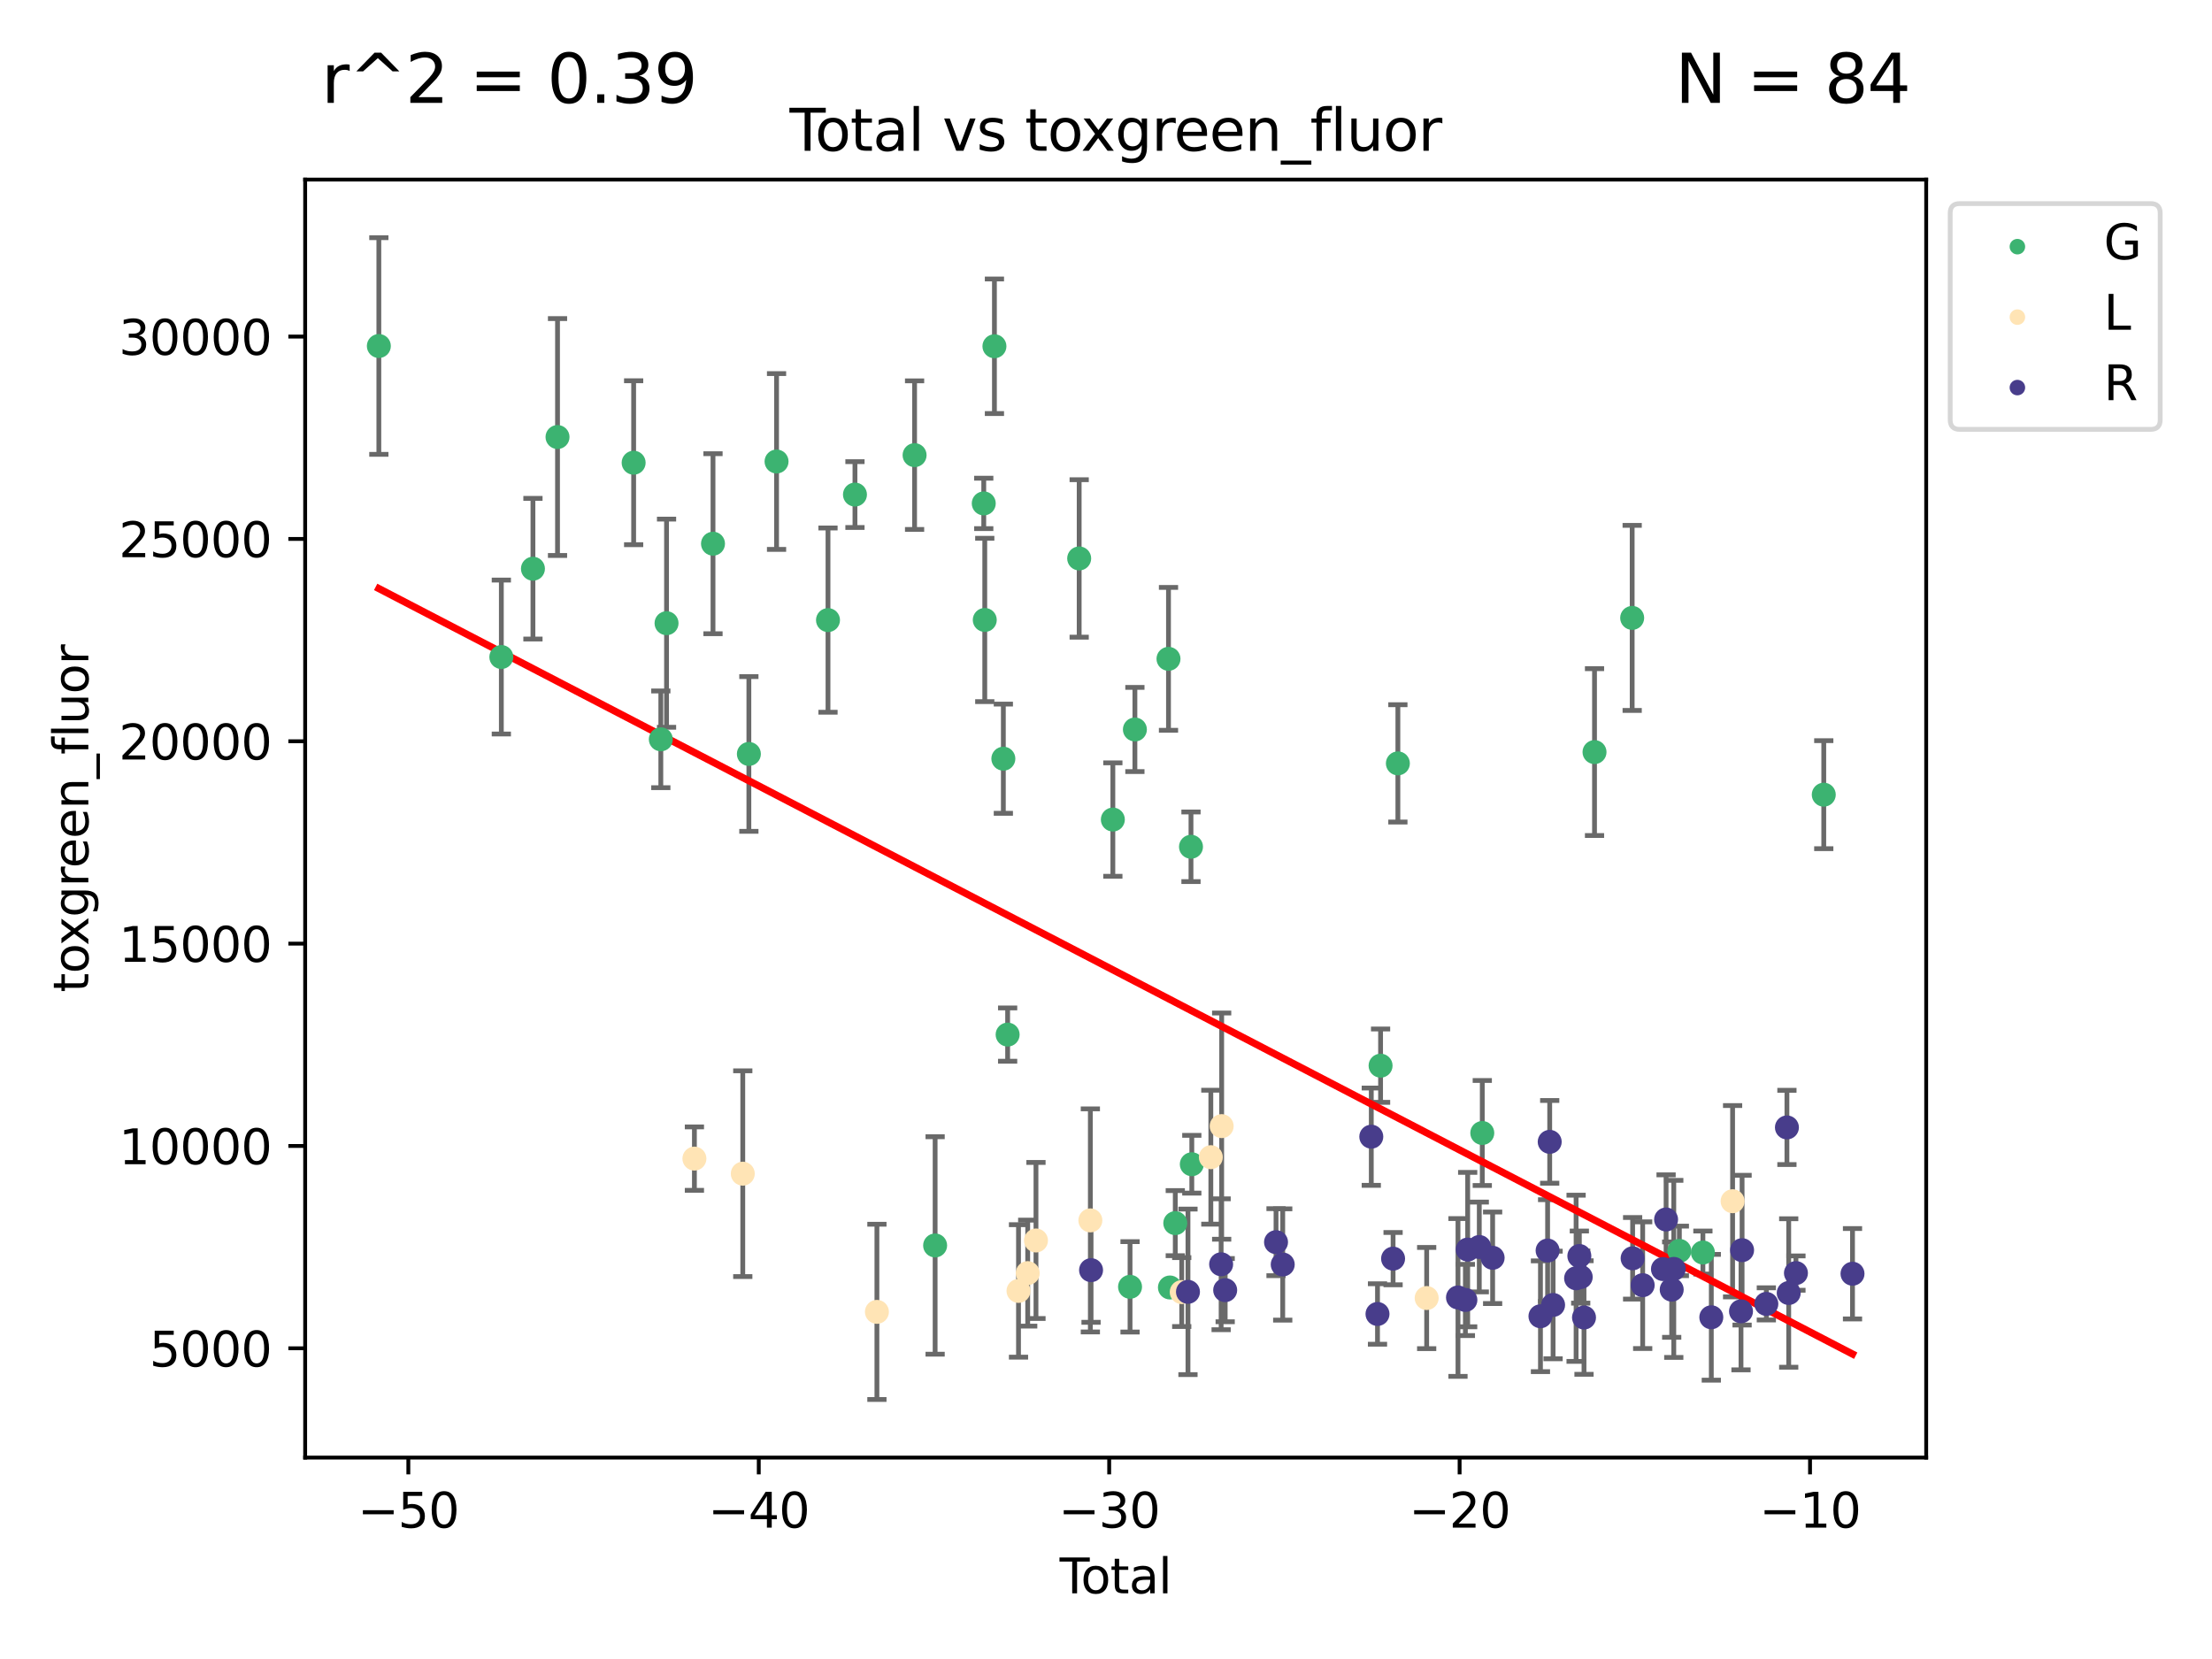 <?xml version="1.0" encoding="utf-8" standalone="no"?>
<!DOCTYPE svg PUBLIC "-//W3C//DTD SVG 1.1//EN"
  "http://www.w3.org/Graphics/SVG/1.1/DTD/svg11.dtd">
<svg xmlns:xlink="http://www.w3.org/1999/xlink" width="460.8pt" height="345.6pt" viewBox="0 0 460.8 345.6" xmlns="http://www.w3.org/2000/svg" version="1.1">
 <defs>
  <style type="text/css">*{stroke-linejoin: round; stroke-linecap: butt}</style>
 </defs>
 <g id="figure_1">
  <g id="patch_1">
   <path d="M 0 345.6 
L 460.8 345.6 
L 460.8 0 
L 0 0 
z
" style="fill: #ffffff"/>
  </g>
  <g id="axes_1">
   <g id="patch_2">
    <path d="M 63.571 303.64 
L 401.26 303.64 
L 401.26 37.411 
L 63.571 37.411 
z
" style="fill: #ffffff"/>
   </g>
   <g id="PathCollection_1">
    <defs>
     <path id="m068e658bfe" d="M 0 1.118 
C 0.297 1.118 0.581 1 0.791 0.791 
C 1 0.581 1.118 0.297 1.118 0 
C 1.118 -0.297 1 -0.581 0.791 -0.791 
C 0.581 -1 0.297 -1.118 0 -1.118 
C -0.297 -1.118 -0.581 -1 -0.791 -0.791 
C -1 -0.581 -1.118 -0.297 -1.118 0 
C -1.118 0.297 -1 0.581 -0.791 0.791 
C -0.581 1 -0.297 1.118 0 1.118 
z
" style="stroke: #3cb371"/>
    </defs>
    <g clip-path="url(#pd0a910d0b1)">
     <use xlink:href="#m068e658bfe" x="78.921" y="72.081" style="fill: #3cb371; stroke: #3cb371"/>
     <use xlink:href="#m068e658bfe" x="104.438" y="136.87" style="fill: #3cb371; stroke: #3cb371"/>
     <use xlink:href="#m068e658bfe" x="111.022" y="118.474" style="fill: #3cb371; stroke: #3cb371"/>
     <use xlink:href="#m068e658bfe" x="116.142" y="91.041" style="fill: #3cb371; stroke: #3cb371"/>
     <use xlink:href="#m068e658bfe" x="131.999" y="96.393" style="fill: #3cb371; stroke: #3cb371"/>
     <use xlink:href="#m068e658bfe" x="137.662" y="154.014" style="fill: #3cb371; stroke: #3cb371"/>
     <use xlink:href="#m068e658bfe" x="138.853" y="129.825" style="fill: #3cb371; stroke: #3cb371"/>
     <use xlink:href="#m068e658bfe" x="148.531" y="113.261" style="fill: #3cb371; stroke: #3cb371"/>
     <use xlink:href="#m068e658bfe" x="156.004" y="157.062" style="fill: #3cb371; stroke: #3cb371"/>
     <use xlink:href="#m068e658bfe" x="161.77" y="96.139" style="fill: #3cb371; stroke: #3cb371"/>
     <use xlink:href="#m068e658bfe" x="172.487" y="129.179" style="fill: #3cb371; stroke: #3cb371"/>
     <use xlink:href="#m068e658bfe" x="178.104" y="103.03" style="fill: #3cb371; stroke: #3cb371"/>
     <use xlink:href="#m068e658bfe" x="190.525" y="94.816" style="fill: #3cb371; stroke: #3cb371"/>
     <use xlink:href="#m068e658bfe" x="194.803" y="259.452" style="fill: #3cb371; stroke: #3cb371"/>
     <use xlink:href="#m068e658bfe" x="204.934" y="104.87" style="fill: #3cb371; stroke: #3cb371"/>
     <use xlink:href="#m068e658bfe" x="205.145" y="129.146" style="fill: #3cb371; stroke: #3cb371"/>
     <use xlink:href="#m068e658bfe" x="207.158" y="72.133" style="fill: #3cb371; stroke: #3cb371"/>
     <use xlink:href="#m068e658bfe" x="209.016" y="158.05" style="fill: #3cb371; stroke: #3cb371"/>
     <use xlink:href="#m068e658bfe" x="209.909" y="215.524" style="fill: #3cb371; stroke: #3cb371"/>
     <use xlink:href="#m068e658bfe" x="224.813" y="116.333" style="fill: #3cb371; stroke: #3cb371"/>
     <use xlink:href="#m068e658bfe" x="231.827" y="170.728" style="fill: #3cb371; stroke: #3cb371"/>
     <use xlink:href="#m068e658bfe" x="235.409" y="268.069" style="fill: #3cb371; stroke: #3cb371"/>
     <use xlink:href="#m068e658bfe" x="236.42" y="151.964" style="fill: #3cb371; stroke: #3cb371"/>
     <use xlink:href="#m068e658bfe" x="243.419" y="137.248" style="fill: #3cb371; stroke: #3cb371"/>
     <use xlink:href="#m068e658bfe" x="243.717" y="268.207" style="fill: #3cb371; stroke: #3cb371"/>
     <use xlink:href="#m068e658bfe" x="244.832" y="254.801" style="fill: #3cb371; stroke: #3cb371"/>
     <use xlink:href="#m068e658bfe" x="248.105" y="176.398" style="fill: #3cb371; stroke: #3cb371"/>
     <use xlink:href="#m068e658bfe" x="248.275" y="242.533" style="fill: #3cb371; stroke: #3cb371"/>
     <use xlink:href="#m068e658bfe" x="287.6" y="222" style="fill: #3cb371; stroke: #3cb371"/>
     <use xlink:href="#m068e658bfe" x="291.204" y="159.026" style="fill: #3cb371; stroke: #3cb371"/>
     <use xlink:href="#m068e658bfe" x="308.786" y="236.022" style="fill: #3cb371; stroke: #3cb371"/>
     <use xlink:href="#m068e658bfe" x="332.168" y="156.674" style="fill: #3cb371; stroke: #3cb371"/>
     <use xlink:href="#m068e658bfe" x="340.012" y="128.72" style="fill: #3cb371; stroke: #3cb371"/>
     <use xlink:href="#m068e658bfe" x="349.842" y="260.584" style="fill: #3cb371; stroke: #3cb371"/>
     <use xlink:href="#m068e658bfe" x="354.746" y="260.922" style="fill: #3cb371; stroke: #3cb371"/>
     <use xlink:href="#m068e658bfe" x="379.924" y="165.545" style="fill: #3cb371; stroke: #3cb371"/>
    </g>
   </g>
   <g id="PathCollection_2">
    <defs>
     <path id="m644c3fc1a9" d="M 0 1.118 
C 0.297 1.118 0.581 1 0.791 0.791 
C 1 0.581 1.118 0.297 1.118 0 
C 1.118 -0.297 1 -0.581 0.791 -0.791 
C 0.581 -1 0.297 -1.118 0 -1.118 
C -0.297 -1.118 -0.581 -1 -0.791 -0.791 
C -1 -0.581 -1.118 -0.297 -1.118 0 
C -1.118 0.297 -1 0.581 -0.791 0.791 
C -0.581 1 -0.297 1.118 0 1.118 
z
" style="stroke: #ffe4b5"/>
    </defs>
    <g clip-path="url(#pd0a910d0b1)">
     <use xlink:href="#m644c3fc1a9" x="144.659" y="241.358" style="fill: #ffe4b5; stroke: #ffe4b5"/>
     <use xlink:href="#m644c3fc1a9" x="154.734" y="244.5" style="fill: #ffe4b5; stroke: #ffe4b5"/>
     <use xlink:href="#m644c3fc1a9" x="182.677" y="273.285" style="fill: #ffe4b5; stroke: #ffe4b5"/>
     <use xlink:href="#m644c3fc1a9" x="212.174" y="268.923" style="fill: #ffe4b5; stroke: #ffe4b5"/>
     <use xlink:href="#m644c3fc1a9" x="214.091" y="265.214" style="fill: #ffe4b5; stroke: #ffe4b5"/>
     <use xlink:href="#m644c3fc1a9" x="215.813" y="258.415" style="fill: #ffe4b5; stroke: #ffe4b5"/>
     <use xlink:href="#m644c3fc1a9" x="227.141" y="254.23" style="fill: #ffe4b5; stroke: #ffe4b5"/>
     <use xlink:href="#m644c3fc1a9" x="246.176" y="269.166" style="fill: #ffe4b5; stroke: #ffe4b5"/>
     <use xlink:href="#m644c3fc1a9" x="252.24" y="241.063" style="fill: #ffe4b5; stroke: #ffe4b5"/>
     <use xlink:href="#m644c3fc1a9" x="254.496" y="234.592" style="fill: #ffe4b5; stroke: #ffe4b5"/>
     <use xlink:href="#m644c3fc1a9" x="297.201" y="270.407" style="fill: #ffe4b5; stroke: #ffe4b5"/>
     <use xlink:href="#m644c3fc1a9" x="360.932" y="250.235" style="fill: #ffe4b5; stroke: #ffe4b5"/>
    </g>
   </g>
   <g id="PathCollection_3">
    <defs>
     <path id="m17101e4f24" d="M 0 1.118 
C 0.297 1.118 0.581 1 0.791 0.791 
C 1 0.581 1.118 0.297 1.118 0 
C 1.118 -0.297 1 -0.581 0.791 -0.791 
C 0.581 -1 0.297 -1.118 0 -1.118 
C -0.297 -1.118 -0.581 -1 -0.791 -0.791 
C -1 -0.581 -1.118 -0.297 -1.118 0 
C -1.118 0.297 -1 0.581 -0.791 0.791 
C -0.581 1 -0.297 1.118 0 1.118 
z
" style="stroke: #483d8b"/>
    </defs>
    <g clip-path="url(#pd0a910d0b1)">
     <use xlink:href="#m17101e4f24" x="227.287" y="264.596" style="fill: #483d8b; stroke: #483d8b"/>
     <use xlink:href="#m17101e4f24" x="247.476" y="269.114" style="fill: #483d8b; stroke: #483d8b"/>
     <use xlink:href="#m17101e4f24" x="254.384" y="263.369" style="fill: #483d8b; stroke: #483d8b"/>
     <use xlink:href="#m17101e4f24" x="255.227" y="268.759" style="fill: #483d8b; stroke: #483d8b"/>
     <use xlink:href="#m17101e4f24" x="265.82" y="258.764" style="fill: #483d8b; stroke: #483d8b"/>
     <use xlink:href="#m17101e4f24" x="267.215" y="263.416" style="fill: #483d8b; stroke: #483d8b"/>
     <use xlink:href="#m17101e4f24" x="285.664" y="236.791" style="fill: #483d8b; stroke: #483d8b"/>
     <use xlink:href="#m17101e4f24" x="286.959" y="273.726" style="fill: #483d8b; stroke: #483d8b"/>
     <use xlink:href="#m17101e4f24" x="290.204" y="262.198" style="fill: #483d8b; stroke: #483d8b"/>
     <use xlink:href="#m17101e4f24" x="303.725" y="270.286" style="fill: #483d8b; stroke: #483d8b"/>
     <use xlink:href="#m17101e4f24" x="305.268" y="270.805" style="fill: #483d8b; stroke: #483d8b"/>
     <use xlink:href="#m17101e4f24" x="305.744" y="260.311" style="fill: #483d8b; stroke: #483d8b"/>
     <use xlink:href="#m17101e4f24" x="308.162" y="259.773" style="fill: #483d8b; stroke: #483d8b"/>
     <use xlink:href="#m17101e4f24" x="310.942" y="262.023" style="fill: #483d8b; stroke: #483d8b"/>
     <use xlink:href="#m17101e4f24" x="320.906" y="274.2" style="fill: #483d8b; stroke: #483d8b"/>
     <use xlink:href="#m17101e4f24" x="322.395" y="260.511" style="fill: #483d8b; stroke: #483d8b"/>
     <use xlink:href="#m17101e4f24" x="322.832" y="237.867" style="fill: #483d8b; stroke: #483d8b"/>
     <use xlink:href="#m17101e4f24" x="323.537" y="271.848" style="fill: #483d8b; stroke: #483d8b"/>
     <use xlink:href="#m17101e4f24" x="328.33" y="266.29" style="fill: #483d8b; stroke: #483d8b"/>
     <use xlink:href="#m17101e4f24" x="329.007" y="261.648" style="fill: #483d8b; stroke: #483d8b"/>
     <use xlink:href="#m17101e4f24" x="329.292" y="266.03" style="fill: #483d8b; stroke: #483d8b"/>
     <use xlink:href="#m17101e4f24" x="329.977" y="274.465" style="fill: #483d8b; stroke: #483d8b"/>
     <use xlink:href="#m17101e4f24" x="340.107" y="262.128" style="fill: #483d8b; stroke: #483d8b"/>
     <use xlink:href="#m17101e4f24" x="342.2" y="267.727" style="fill: #483d8b; stroke: #483d8b"/>
     <use xlink:href="#m17101e4f24" x="346.424" y="264.369" style="fill: #483d8b; stroke: #483d8b"/>
     <use xlink:href="#m17101e4f24" x="347.076" y="254.039" style="fill: #483d8b; stroke: #483d8b"/>
     <use xlink:href="#m17101e4f24" x="348.246" y="268.653" style="fill: #483d8b; stroke: #483d8b"/>
     <use xlink:href="#m17101e4f24" x="348.679" y="264.334" style="fill: #483d8b; stroke: #483d8b"/>
     <use xlink:href="#m17101e4f24" x="356.496" y="274.412" style="fill: #483d8b; stroke: #483d8b"/>
     <use xlink:href="#m17101e4f24" x="362.682" y="273.172" style="fill: #483d8b; stroke: #483d8b"/>
     <use xlink:href="#m17101e4f24" x="362.908" y="260.433" style="fill: #483d8b; stroke: #483d8b"/>
     <use xlink:href="#m17101e4f24" x="367.96" y="271.626" style="fill: #483d8b; stroke: #483d8b"/>
     <use xlink:href="#m17101e4f24" x="372.249" y="234.865" style="fill: #483d8b; stroke: #483d8b"/>
     <use xlink:href="#m17101e4f24" x="372.622" y="269.354" style="fill: #483d8b; stroke: #483d8b"/>
     <use xlink:href="#m17101e4f24" x="374.127" y="265.205" style="fill: #483d8b; stroke: #483d8b"/>
     <use xlink:href="#m17101e4f24" x="385.911" y="265.343" style="fill: #483d8b; stroke: #483d8b"/>
    </g>
   </g>
   <g id="matplotlib.axis_1">
    <g id="xtick_1">
     <g id="line2d_1">
      <defs>
       <path id="mf588d30a33" d="M 0 0 
L 0 3.5 
" style="stroke: #000000; stroke-width: 0.8"/>
      </defs>
      <g>
       <use xlink:href="#mf588d30a33" x="85.064" y="303.64" style="stroke: #000000; stroke-width: 0.8"/>
      </g>
     </g>
     <g id="text_1">
      <!-- −50 -->
      <g transform="translate(74.512 318.238)scale(0.1 -0.1)">
       <defs>
        <path id="DejaVuSans-2212" d="M 678 2272 
L 4684 2272 
L 4684 1741 
L 678 1741 
L 678 2272 
z
" transform="scale(0.016)"/>
        <path id="DejaVuSans-35" d="M 691 4666 
L 3169 4666 
L 3169 4134 
L 1269 4134 
L 1269 2991 
Q 1406 3038 1543 3061 
Q 1681 3084 1819 3084 
Q 2600 3084 3056 2656 
Q 3513 2228 3513 1497 
Q 3513 744 3044 326 
Q 2575 -91 1722 -91 
Q 1428 -91 1123 -41 
Q 819 9 494 109 
L 494 744 
Q 775 591 1075 516 
Q 1375 441 1709 441 
Q 2250 441 2565 725 
Q 2881 1009 2881 1497 
Q 2881 1984 2565 2268 
Q 2250 2553 1709 2553 
Q 1456 2553 1204 2497 
Q 953 2441 691 2322 
L 691 4666 
z
" transform="scale(0.016)"/>
        <path id="DejaVuSans-30" d="M 2034 4250 
Q 1547 4250 1301 3770 
Q 1056 3291 1056 2328 
Q 1056 1369 1301 889 
Q 1547 409 2034 409 
Q 2525 409 2770 889 
Q 3016 1369 3016 2328 
Q 3016 3291 2770 3770 
Q 2525 4250 2034 4250 
z
M 2034 4750 
Q 2819 4750 3233 4129 
Q 3647 3509 3647 2328 
Q 3647 1150 3233 529 
Q 2819 -91 2034 -91 
Q 1250 -91 836 529 
Q 422 1150 422 2328 
Q 422 3509 836 4129 
Q 1250 4750 2034 4750 
z
" transform="scale(0.016)"/>
       </defs>
       <use xlink:href="#DejaVuSans-2212"/>
       <use xlink:href="#DejaVuSans-35" x="83.789"/>
       <use xlink:href="#DejaVuSans-30" x="147.412"/>
      </g>
     </g>
    </g>
    <g id="xtick_2">
     <g id="line2d_2">
      <g>
       <use xlink:href="#mf588d30a33" x="158.064" y="303.64" style="stroke: #000000; stroke-width: 0.8"/>
      </g>
     </g>
     <g id="text_2">
      <!-- −40 -->
      <g transform="translate(147.512 318.238)scale(0.1 -0.1)">
       <defs>
        <path id="DejaVuSans-34" d="M 2419 4116 
L 825 1625 
L 2419 1625 
L 2419 4116 
z
M 2253 4666 
L 3047 4666 
L 3047 1625 
L 3713 1625 
L 3713 1100 
L 3047 1100 
L 3047 0 
L 2419 0 
L 2419 1100 
L 313 1100 
L 313 1709 
L 2253 4666 
z
" transform="scale(0.016)"/>
       </defs>
       <use xlink:href="#DejaVuSans-2212"/>
       <use xlink:href="#DejaVuSans-34" x="83.789"/>
       <use xlink:href="#DejaVuSans-30" x="147.412"/>
      </g>
     </g>
    </g>
    <g id="xtick_3">
     <g id="line2d_3">
      <g>
       <use xlink:href="#mf588d30a33" x="231.064" y="303.64" style="stroke: #000000; stroke-width: 0.8"/>
      </g>
     </g>
     <g id="text_3">
      <!-- −30 -->
      <g transform="translate(220.511 318.238)scale(0.1 -0.1)">
       <defs>
        <path id="DejaVuSans-33" d="M 2597 2516 
Q 3050 2419 3304 2112 
Q 3559 1806 3559 1356 
Q 3559 666 3084 287 
Q 2609 -91 1734 -91 
Q 1441 -91 1130 -33 
Q 819 25 488 141 
L 488 750 
Q 750 597 1062 519 
Q 1375 441 1716 441 
Q 2309 441 2620 675 
Q 2931 909 2931 1356 
Q 2931 1769 2642 2001 
Q 2353 2234 1838 2234 
L 1294 2234 
L 1294 2753 
L 1863 2753 
Q 2328 2753 2575 2939 
Q 2822 3125 2822 3475 
Q 2822 3834 2567 4026 
Q 2313 4219 1838 4219 
Q 1578 4219 1281 4162 
Q 984 4106 628 3988 
L 628 4550 
Q 988 4650 1302 4700 
Q 1616 4750 1894 4750 
Q 2613 4750 3031 4423 
Q 3450 4097 3450 3541 
Q 3450 3153 3228 2886 
Q 3006 2619 2597 2516 
z
" transform="scale(0.016)"/>
       </defs>
       <use xlink:href="#DejaVuSans-2212"/>
       <use xlink:href="#DejaVuSans-33" x="83.789"/>
       <use xlink:href="#DejaVuSans-30" x="147.412"/>
      </g>
     </g>
    </g>
    <g id="xtick_4">
     <g id="line2d_4">
      <g>
       <use xlink:href="#mf588d30a33" x="304.063" y="303.64" style="stroke: #000000; stroke-width: 0.8"/>
      </g>
     </g>
     <g id="text_4">
      <!-- −20 -->
      <g transform="translate(293.511 318.238)scale(0.1 -0.1)">
       <defs>
        <path id="DejaVuSans-32" d="M 1228 531 
L 3431 531 
L 3431 0 
L 469 0 
L 469 531 
Q 828 903 1448 1529 
Q 2069 2156 2228 2338 
Q 2531 2678 2651 2914 
Q 2772 3150 2772 3378 
Q 2772 3750 2511 3984 
Q 2250 4219 1831 4219 
Q 1534 4219 1204 4116 
Q 875 4013 500 3803 
L 500 4441 
Q 881 4594 1212 4672 
Q 1544 4750 1819 4750 
Q 2544 4750 2975 4387 
Q 3406 4025 3406 3419 
Q 3406 3131 3298 2873 
Q 3191 2616 2906 2266 
Q 2828 2175 2409 1742 
Q 1991 1309 1228 531 
z
" transform="scale(0.016)"/>
       </defs>
       <use xlink:href="#DejaVuSans-2212"/>
       <use xlink:href="#DejaVuSans-32" x="83.789"/>
       <use xlink:href="#DejaVuSans-30" x="147.412"/>
      </g>
     </g>
    </g>
    <g id="xtick_5">
     <g id="line2d_5">
      <g>
       <use xlink:href="#mf588d30a33" x="377.063" y="303.64" style="stroke: #000000; stroke-width: 0.8"/>
      </g>
     </g>
     <g id="text_5">
      <!-- −10 -->
      <g transform="translate(366.511 318.238)scale(0.1 -0.1)">
       <defs>
        <path id="DejaVuSans-31" d="M 794 531 
L 1825 531 
L 1825 4091 
L 703 3866 
L 703 4441 
L 1819 4666 
L 2450 4666 
L 2450 531 
L 3481 531 
L 3481 0 
L 794 0 
L 794 531 
z
" transform="scale(0.016)"/>
       </defs>
       <use xlink:href="#DejaVuSans-2212"/>
       <use xlink:href="#DejaVuSans-31" x="83.789"/>
       <use xlink:href="#DejaVuSans-30" x="147.412"/>
      </g>
     </g>
    </g>
    <g id="text_6">
     <!-- Total -->
     <g transform="translate(220.739 331.917)scale(0.1 -0.1)">
      <defs>
       <path id="DejaVuSans-54" d="M -19 4666 
L 3928 4666 
L 3928 4134 
L 2272 4134 
L 2272 0 
L 1638 0 
L 1638 4134 
L -19 4134 
L -19 4666 
z
" transform="scale(0.016)"/>
       <path id="DejaVuSans-6f" d="M 1959 3097 
Q 1497 3097 1228 2736 
Q 959 2375 959 1747 
Q 959 1119 1226 758 
Q 1494 397 1959 397 
Q 2419 397 2687 759 
Q 2956 1122 2956 1747 
Q 2956 2369 2687 2733 
Q 2419 3097 1959 3097 
z
M 1959 3584 
Q 2709 3584 3137 3096 
Q 3566 2609 3566 1747 
Q 3566 888 3137 398 
Q 2709 -91 1959 -91 
Q 1206 -91 779 398 
Q 353 888 353 1747 
Q 353 2609 779 3096 
Q 1206 3584 1959 3584 
z
" transform="scale(0.016)"/>
       <path id="DejaVuSans-74" d="M 1172 4494 
L 1172 3500 
L 2356 3500 
L 2356 3053 
L 1172 3053 
L 1172 1153 
Q 1172 725 1289 603 
Q 1406 481 1766 481 
L 2356 481 
L 2356 0 
L 1766 0 
Q 1100 0 847 248 
Q 594 497 594 1153 
L 594 3053 
L 172 3053 
L 172 3500 
L 594 3500 
L 594 4494 
L 1172 4494 
z
" transform="scale(0.016)"/>
       <path id="DejaVuSans-61" d="M 2194 1759 
Q 1497 1759 1228 1600 
Q 959 1441 959 1056 
Q 959 750 1161 570 
Q 1363 391 1709 391 
Q 2188 391 2477 730 
Q 2766 1069 2766 1631 
L 2766 1759 
L 2194 1759 
z
M 3341 1997 
L 3341 0 
L 2766 0 
L 2766 531 
Q 2569 213 2275 61 
Q 1981 -91 1556 -91 
Q 1019 -91 701 211 
Q 384 513 384 1019 
Q 384 1609 779 1909 
Q 1175 2209 1959 2209 
L 2766 2209 
L 2766 2266 
Q 2766 2663 2505 2880 
Q 2244 3097 1772 3097 
Q 1472 3097 1187 3025 
Q 903 2953 641 2809 
L 641 3341 
Q 956 3463 1253 3523 
Q 1550 3584 1831 3584 
Q 2591 3584 2966 3190 
Q 3341 2797 3341 1997 
z
" transform="scale(0.016)"/>
       <path id="DejaVuSans-6c" d="M 603 4863 
L 1178 4863 
L 1178 0 
L 603 0 
L 603 4863 
z
" transform="scale(0.016)"/>
      </defs>
      <use xlink:href="#DejaVuSans-54"/>
      <use xlink:href="#DejaVuSans-6f" x="44.084"/>
      <use xlink:href="#DejaVuSans-74" x="105.266"/>
      <use xlink:href="#DejaVuSans-61" x="144.475"/>
      <use xlink:href="#DejaVuSans-6c" x="205.754"/>
     </g>
    </g>
   </g>
   <g id="matplotlib.axis_2">
    <g id="ytick_1">
     <g id="line2d_6">
      <defs>
       <path id="m25f5a67c34" d="M 0 0 
L -3.5 0 
" style="stroke: #000000; stroke-width: 0.8"/>
      </defs>
      <g>
       <use xlink:href="#m25f5a67c34" x="63.571" y="280.876" style="stroke: #000000; stroke-width: 0.8"/>
      </g>
     </g>
     <g id="text_7">
      <!-- 5000 -->
      <g transform="translate(31.121 284.675)scale(0.1 -0.1)">
       <use xlink:href="#DejaVuSans-35"/>
       <use xlink:href="#DejaVuSans-30" x="63.623"/>
       <use xlink:href="#DejaVuSans-30" x="127.246"/>
       <use xlink:href="#DejaVuSans-30" x="190.869"/>
      </g>
     </g>
    </g>
    <g id="ytick_2">
     <g id="line2d_7">
      <g>
       <use xlink:href="#m25f5a67c34" x="63.571" y="238.724" style="stroke: #000000; stroke-width: 0.8"/>
      </g>
     </g>
     <g id="text_8">
      <!-- 10000 -->
      <g transform="translate(24.759 242.523)scale(0.1 -0.1)">
       <use xlink:href="#DejaVuSans-31"/>
       <use xlink:href="#DejaVuSans-30" x="63.623"/>
       <use xlink:href="#DejaVuSans-30" x="127.246"/>
       <use xlink:href="#DejaVuSans-30" x="190.869"/>
       <use xlink:href="#DejaVuSans-30" x="254.492"/>
      </g>
     </g>
    </g>
    <g id="ytick_3">
     <g id="line2d_8">
      <g>
       <use xlink:href="#m25f5a67c34" x="63.571" y="196.572" style="stroke: #000000; stroke-width: 0.8"/>
      </g>
     </g>
     <g id="text_9">
      <!-- 15000 -->
      <g transform="translate(24.759 200.371)scale(0.1 -0.1)">
       <use xlink:href="#DejaVuSans-31"/>
       <use xlink:href="#DejaVuSans-35" x="63.623"/>
       <use xlink:href="#DejaVuSans-30" x="127.246"/>
       <use xlink:href="#DejaVuSans-30" x="190.869"/>
       <use xlink:href="#DejaVuSans-30" x="254.492"/>
      </g>
     </g>
    </g>
    <g id="ytick_4">
     <g id="line2d_9">
      <g>
       <use xlink:href="#m25f5a67c34" x="63.571" y="154.42" style="stroke: #000000; stroke-width: 0.8"/>
      </g>
     </g>
     <g id="text_10">
      <!-- 20000 -->
      <g transform="translate(24.759 158.219)scale(0.1 -0.1)">
       <use xlink:href="#DejaVuSans-32"/>
       <use xlink:href="#DejaVuSans-30" x="63.623"/>
       <use xlink:href="#DejaVuSans-30" x="127.246"/>
       <use xlink:href="#DejaVuSans-30" x="190.869"/>
       <use xlink:href="#DejaVuSans-30" x="254.492"/>
      </g>
     </g>
    </g>
    <g id="ytick_5">
     <g id="line2d_10">
      <g>
       <use xlink:href="#m25f5a67c34" x="63.571" y="112.268" style="stroke: #000000; stroke-width: 0.8"/>
      </g>
     </g>
     <g id="text_11">
      <!-- 25000 -->
      <g transform="translate(24.759 116.067)scale(0.1 -0.1)">
       <use xlink:href="#DejaVuSans-32"/>
       <use xlink:href="#DejaVuSans-35" x="63.623"/>
       <use xlink:href="#DejaVuSans-30" x="127.246"/>
       <use xlink:href="#DejaVuSans-30" x="190.869"/>
       <use xlink:href="#DejaVuSans-30" x="254.492"/>
      </g>
     </g>
    </g>
    <g id="ytick_6">
     <g id="line2d_11">
      <g>
       <use xlink:href="#m25f5a67c34" x="63.571" y="70.116" style="stroke: #000000; stroke-width: 0.8"/>
      </g>
     </g>
     <g id="text_12">
      <!-- 30000 -->
      <g transform="translate(24.759 73.915)scale(0.1 -0.1)">
       <use xlink:href="#DejaVuSans-33"/>
       <use xlink:href="#DejaVuSans-30" x="63.623"/>
       <use xlink:href="#DejaVuSans-30" x="127.246"/>
       <use xlink:href="#DejaVuSans-30" x="190.869"/>
       <use xlink:href="#DejaVuSans-30" x="254.492"/>
      </g>
     </g>
    </g>
    <g id="text_13">
     <!-- toxgreen_fluor -->
     <g transform="translate(18.401 206.72)rotate(-90)scale(0.1 -0.1)">
      <defs>
       <path id="DejaVuSans-78" d="M 3513 3500 
L 2247 1797 
L 3578 0 
L 2900 0 
L 1881 1375 
L 863 0 
L 184 0 
L 1544 1831 
L 300 3500 
L 978 3500 
L 1906 2253 
L 2834 3500 
L 3513 3500 
z
" transform="scale(0.016)"/>
       <path id="DejaVuSans-67" d="M 2906 1791 
Q 2906 2416 2648 2759 
Q 2391 3103 1925 3103 
Q 1463 3103 1205 2759 
Q 947 2416 947 1791 
Q 947 1169 1205 825 
Q 1463 481 1925 481 
Q 2391 481 2648 825 
Q 2906 1169 2906 1791 
z
M 3481 434 
Q 3481 -459 3084 -895 
Q 2688 -1331 1869 -1331 
Q 1566 -1331 1297 -1286 
Q 1028 -1241 775 -1147 
L 775 -588 
Q 1028 -725 1275 -790 
Q 1522 -856 1778 -856 
Q 2344 -856 2625 -561 
Q 2906 -266 2906 331 
L 2906 616 
Q 2728 306 2450 153 
Q 2172 0 1784 0 
Q 1141 0 747 490 
Q 353 981 353 1791 
Q 353 2603 747 3093 
Q 1141 3584 1784 3584 
Q 2172 3584 2450 3431 
Q 2728 3278 2906 2969 
L 2906 3500 
L 3481 3500 
L 3481 434 
z
" transform="scale(0.016)"/>
       <path id="DejaVuSans-72" d="M 2631 2963 
Q 2534 3019 2420 3045 
Q 2306 3072 2169 3072 
Q 1681 3072 1420 2755 
Q 1159 2438 1159 1844 
L 1159 0 
L 581 0 
L 581 3500 
L 1159 3500 
L 1159 2956 
Q 1341 3275 1631 3429 
Q 1922 3584 2338 3584 
Q 2397 3584 2469 3576 
Q 2541 3569 2628 3553 
L 2631 2963 
z
" transform="scale(0.016)"/>
       <path id="DejaVuSans-65" d="M 3597 1894 
L 3597 1613 
L 953 1613 
Q 991 1019 1311 708 
Q 1631 397 2203 397 
Q 2534 397 2845 478 
Q 3156 559 3463 722 
L 3463 178 
Q 3153 47 2828 -22 
Q 2503 -91 2169 -91 
Q 1331 -91 842 396 
Q 353 884 353 1716 
Q 353 2575 817 3079 
Q 1281 3584 2069 3584 
Q 2775 3584 3186 3129 
Q 3597 2675 3597 1894 
z
M 3022 2063 
Q 3016 2534 2758 2815 
Q 2500 3097 2075 3097 
Q 1594 3097 1305 2825 
Q 1016 2553 972 2059 
L 3022 2063 
z
" transform="scale(0.016)"/>
       <path id="DejaVuSans-6e" d="M 3513 2113 
L 3513 0 
L 2938 0 
L 2938 2094 
Q 2938 2591 2744 2837 
Q 2550 3084 2163 3084 
Q 1697 3084 1428 2787 
Q 1159 2491 1159 1978 
L 1159 0 
L 581 0 
L 581 3500 
L 1159 3500 
L 1159 2956 
Q 1366 3272 1645 3428 
Q 1925 3584 2291 3584 
Q 2894 3584 3203 3211 
Q 3513 2838 3513 2113 
z
" transform="scale(0.016)"/>
       <path id="DejaVuSans-5f" d="M 3263 -1063 
L 3263 -1509 
L -63 -1509 
L -63 -1063 
L 3263 -1063 
z
" transform="scale(0.016)"/>
       <path id="DejaVuSans-66" d="M 2375 4863 
L 2375 4384 
L 1825 4384 
Q 1516 4384 1395 4259 
Q 1275 4134 1275 3809 
L 1275 3500 
L 2222 3500 
L 2222 3053 
L 1275 3053 
L 1275 0 
L 697 0 
L 697 3053 
L 147 3053 
L 147 3500 
L 697 3500 
L 697 3744 
Q 697 4328 969 4595 
Q 1241 4863 1831 4863 
L 2375 4863 
z
" transform="scale(0.016)"/>
       <path id="DejaVuSans-75" d="M 544 1381 
L 544 3500 
L 1119 3500 
L 1119 1403 
Q 1119 906 1312 657 
Q 1506 409 1894 409 
Q 2359 409 2629 706 
Q 2900 1003 2900 1516 
L 2900 3500 
L 3475 3500 
L 3475 0 
L 2900 0 
L 2900 538 
Q 2691 219 2414 64 
Q 2138 -91 1772 -91 
Q 1169 -91 856 284 
Q 544 659 544 1381 
z
M 1991 3584 
L 1991 3584 
z
" transform="scale(0.016)"/>
      </defs>
      <use xlink:href="#DejaVuSans-74"/>
      <use xlink:href="#DejaVuSans-6f" x="39.209"/>
      <use xlink:href="#DejaVuSans-78" x="97.266"/>
      <use xlink:href="#DejaVuSans-67" x="156.445"/>
      <use xlink:href="#DejaVuSans-72" x="219.922"/>
      <use xlink:href="#DejaVuSans-65" x="258.785"/>
      <use xlink:href="#DejaVuSans-65" x="320.309"/>
      <use xlink:href="#DejaVuSans-6e" x="381.832"/>
      <use xlink:href="#DejaVuSans-5f" x="445.211"/>
      <use xlink:href="#DejaVuSans-66" x="495.211"/>
      <use xlink:href="#DejaVuSans-6c" x="530.416"/>
      <use xlink:href="#DejaVuSans-75" x="558.199"/>
      <use xlink:href="#DejaVuSans-6f" x="621.578"/>
      <use xlink:href="#DejaVuSans-72" x="682.76"/>
     </g>
    </g>
   </g>
   <g id="LineCollection_1">
    <path d="M 78.921 94.649 
L 78.921 49.513 
" clip-path="url(#pd0a910d0b1)" style="fill: none; stroke: #696969"/>
    <path d="M 104.438 152.903 
L 104.438 120.838 
" clip-path="url(#pd0a910d0b1)" style="fill: none; stroke: #696969"/>
    <path d="M 111.022 133.126 
L 111.022 103.823 
" clip-path="url(#pd0a910d0b1)" style="fill: none; stroke: #696969"/>
    <path d="M 116.142 115.717 
L 116.142 66.366 
" clip-path="url(#pd0a910d0b1)" style="fill: none; stroke: #696969"/>
    <path d="M 131.999 113.466 
L 131.999 79.32 
" clip-path="url(#pd0a910d0b1)" style="fill: none; stroke: #696969"/>
    <path d="M 137.662 164.087 
L 137.662 143.942 
" clip-path="url(#pd0a910d0b1)" style="fill: none; stroke: #696969"/>
    <path d="M 138.853 151.509 
L 138.853 108.142 
" clip-path="url(#pd0a910d0b1)" style="fill: none; stroke: #696969"/>
    <path d="M 148.531 132.013 
L 148.531 94.51 
" clip-path="url(#pd0a910d0b1)" style="fill: none; stroke: #696969"/>
    <path d="M 156.004 173.177 
L 156.004 140.946 
" clip-path="url(#pd0a910d0b1)" style="fill: none; stroke: #696969"/>
    <path d="M 161.77 114.45 
L 161.77 77.829 
" clip-path="url(#pd0a910d0b1)" style="fill: none; stroke: #696969"/>
    <path d="M 172.487 148.369 
L 172.487 109.99 
" clip-path="url(#pd0a910d0b1)" style="fill: none; stroke: #696969"/>
    <path d="M 178.104 109.886 
L 178.104 96.174 
" clip-path="url(#pd0a910d0b1)" style="fill: none; stroke: #696969"/>
    <path d="M 190.525 110.293 
L 190.525 79.338 
" clip-path="url(#pd0a910d0b1)" style="fill: none; stroke: #696969"/>
    <path d="M 194.803 282.099 
L 194.803 236.804 
" clip-path="url(#pd0a910d0b1)" style="fill: none; stroke: #696969"/>
    <path d="M 204.934 110.119 
L 204.934 99.621 
" clip-path="url(#pd0a910d0b1)" style="fill: none; stroke: #696969"/>
    <path d="M 205.145 146.159 
L 205.145 112.134 
" clip-path="url(#pd0a910d0b1)" style="fill: none; stroke: #696969"/>
    <path d="M 207.158 86.153 
L 207.158 58.113 
" clip-path="url(#pd0a910d0b1)" style="fill: none; stroke: #696969"/>
    <path d="M 209.016 169.426 
L 209.016 146.674 
" clip-path="url(#pd0a910d0b1)" style="fill: none; stroke: #696969"/>
    <path d="M 209.909 221.074 
L 209.909 209.974 
" clip-path="url(#pd0a910d0b1)" style="fill: none; stroke: #696969"/>
    <path d="M 224.813 132.735 
L 224.813 99.932 
" clip-path="url(#pd0a910d0b1)" style="fill: none; stroke: #696969"/>
    <path d="M 231.827 182.542 
L 231.827 158.913 
" clip-path="url(#pd0a910d0b1)" style="fill: none; stroke: #696969"/>
    <path d="M 235.409 277.486 
L 235.409 258.653 
" clip-path="url(#pd0a910d0b1)" style="fill: none; stroke: #696969"/>
    <path d="M 236.42 160.731 
L 236.42 143.197 
" clip-path="url(#pd0a910d0b1)" style="fill: none; stroke: #696969"/>
    <path d="M 243.419 152.129 
L 243.419 122.367 
" clip-path="url(#pd0a910d0b1)" style="fill: none; stroke: #696969"/>
    <path d="M 243.717 268.923 
L 243.717 267.491 
" clip-path="url(#pd0a910d0b1)" style="fill: none; stroke: #696969"/>
    <path d="M 244.832 261.578 
L 244.832 248.023 
" clip-path="url(#pd0a910d0b1)" style="fill: none; stroke: #696969"/>
    <path d="M 248.105 183.65 
L 248.105 169.147 
" clip-path="url(#pd0a910d0b1)" style="fill: none; stroke: #696969"/>
    <path d="M 248.275 248.551 
L 248.275 236.515 
" clip-path="url(#pd0a910d0b1)" style="fill: none; stroke: #696969"/>
    <path d="M 287.6 229.638 
L 287.6 214.362 
" clip-path="url(#pd0a910d0b1)" style="fill: none; stroke: #696969"/>
    <path d="M 291.204 171.246 
L 291.204 146.806 
" clip-path="url(#pd0a910d0b1)" style="fill: none; stroke: #696969"/>
    <path d="M 308.786 246.961 
L 308.786 225.082 
" clip-path="url(#pd0a910d0b1)" style="fill: none; stroke: #696969"/>
    <path d="M 332.168 174.053 
L 332.168 139.296 
" clip-path="url(#pd0a910d0b1)" style="fill: none; stroke: #696969"/>
    <path d="M 340.012 147.996 
L 340.012 109.445 
" clip-path="url(#pd0a910d0b1)" style="fill: none; stroke: #696969"/>
    <path d="M 349.842 265.744 
L 349.842 255.425 
" clip-path="url(#pd0a910d0b1)" style="fill: none; stroke: #696969"/>
    <path d="M 354.746 265.403 
L 354.746 256.441 
" clip-path="url(#pd0a910d0b1)" style="fill: none; stroke: #696969"/>
    <path d="M 379.924 176.795 
L 379.924 154.295 
" clip-path="url(#pd0a910d0b1)" style="fill: none; stroke: #696969"/>
   </g>
   <g id="line2d_12">
    <defs>
     <path id="m4fbfe4466a" d="M 2 0 
L -2 -0 
" style="stroke: #696969"/>
    </defs>
    <g clip-path="url(#pd0a910d0b1)">
     <use xlink:href="#m4fbfe4466a" x="78.921" y="94.649" style="fill: #696969; stroke: #696969"/>
     <use xlink:href="#m4fbfe4466a" x="104.438" y="152.903" style="fill: #696969; stroke: #696969"/>
     <use xlink:href="#m4fbfe4466a" x="111.022" y="133.126" style="fill: #696969; stroke: #696969"/>
     <use xlink:href="#m4fbfe4466a" x="116.142" y="115.717" style="fill: #696969; stroke: #696969"/>
     <use xlink:href="#m4fbfe4466a" x="131.999" y="113.466" style="fill: #696969; stroke: #696969"/>
     <use xlink:href="#m4fbfe4466a" x="137.662" y="164.087" style="fill: #696969; stroke: #696969"/>
     <use xlink:href="#m4fbfe4466a" x="138.853" y="151.509" style="fill: #696969; stroke: #696969"/>
     <use xlink:href="#m4fbfe4466a" x="148.531" y="132.013" style="fill: #696969; stroke: #696969"/>
     <use xlink:href="#m4fbfe4466a" x="156.004" y="173.177" style="fill: #696969; stroke: #696969"/>
     <use xlink:href="#m4fbfe4466a" x="161.77" y="114.45" style="fill: #696969; stroke: #696969"/>
     <use xlink:href="#m4fbfe4466a" x="172.487" y="148.369" style="fill: #696969; stroke: #696969"/>
     <use xlink:href="#m4fbfe4466a" x="178.104" y="109.886" style="fill: #696969; stroke: #696969"/>
     <use xlink:href="#m4fbfe4466a" x="190.525" y="110.293" style="fill: #696969; stroke: #696969"/>
     <use xlink:href="#m4fbfe4466a" x="194.803" y="282.099" style="fill: #696969; stroke: #696969"/>
     <use xlink:href="#m4fbfe4466a" x="204.934" y="110.119" style="fill: #696969; stroke: #696969"/>
     <use xlink:href="#m4fbfe4466a" x="205.145" y="146.159" style="fill: #696969; stroke: #696969"/>
     <use xlink:href="#m4fbfe4466a" x="207.158" y="86.153" style="fill: #696969; stroke: #696969"/>
     <use xlink:href="#m4fbfe4466a" x="209.016" y="169.426" style="fill: #696969; stroke: #696969"/>
     <use xlink:href="#m4fbfe4466a" x="209.909" y="221.074" style="fill: #696969; stroke: #696969"/>
     <use xlink:href="#m4fbfe4466a" x="224.813" y="132.735" style="fill: #696969; stroke: #696969"/>
     <use xlink:href="#m4fbfe4466a" x="231.827" y="182.542" style="fill: #696969; stroke: #696969"/>
     <use xlink:href="#m4fbfe4466a" x="235.409" y="277.486" style="fill: #696969; stroke: #696969"/>
     <use xlink:href="#m4fbfe4466a" x="236.42" y="160.731" style="fill: #696969; stroke: #696969"/>
     <use xlink:href="#m4fbfe4466a" x="243.419" y="152.129" style="fill: #696969; stroke: #696969"/>
     <use xlink:href="#m4fbfe4466a" x="243.717" y="268.923" style="fill: #696969; stroke: #696969"/>
     <use xlink:href="#m4fbfe4466a" x="244.832" y="261.578" style="fill: #696969; stroke: #696969"/>
     <use xlink:href="#m4fbfe4466a" x="248.105" y="183.65" style="fill: #696969; stroke: #696969"/>
     <use xlink:href="#m4fbfe4466a" x="248.275" y="248.551" style="fill: #696969; stroke: #696969"/>
     <use xlink:href="#m4fbfe4466a" x="287.6" y="229.638" style="fill: #696969; stroke: #696969"/>
     <use xlink:href="#m4fbfe4466a" x="291.204" y="171.246" style="fill: #696969; stroke: #696969"/>
     <use xlink:href="#m4fbfe4466a" x="308.786" y="246.961" style="fill: #696969; stroke: #696969"/>
     <use xlink:href="#m4fbfe4466a" x="332.168" y="174.053" style="fill: #696969; stroke: #696969"/>
     <use xlink:href="#m4fbfe4466a" x="340.012" y="147.996" style="fill: #696969; stroke: #696969"/>
     <use xlink:href="#m4fbfe4466a" x="349.842" y="265.744" style="fill: #696969; stroke: #696969"/>
     <use xlink:href="#m4fbfe4466a" x="354.746" y="265.403" style="fill: #696969; stroke: #696969"/>
     <use xlink:href="#m4fbfe4466a" x="379.924" y="176.795" style="fill: #696969; stroke: #696969"/>
    </g>
   </g>
   <g id="line2d_13">
    <g clip-path="url(#pd0a910d0b1)">
     <use xlink:href="#m4fbfe4466a" x="78.921" y="49.513" style="fill: #696969; stroke: #696969"/>
     <use xlink:href="#m4fbfe4466a" x="104.438" y="120.838" style="fill: #696969; stroke: #696969"/>
     <use xlink:href="#m4fbfe4466a" x="111.022" y="103.823" style="fill: #696969; stroke: #696969"/>
     <use xlink:href="#m4fbfe4466a" x="116.142" y="66.366" style="fill: #696969; stroke: #696969"/>
     <use xlink:href="#m4fbfe4466a" x="131.999" y="79.32" style="fill: #696969; stroke: #696969"/>
     <use xlink:href="#m4fbfe4466a" x="137.662" y="143.942" style="fill: #696969; stroke: #696969"/>
     <use xlink:href="#m4fbfe4466a" x="138.853" y="108.142" style="fill: #696969; stroke: #696969"/>
     <use xlink:href="#m4fbfe4466a" x="148.531" y="94.51" style="fill: #696969; stroke: #696969"/>
     <use xlink:href="#m4fbfe4466a" x="156.004" y="140.946" style="fill: #696969; stroke: #696969"/>
     <use xlink:href="#m4fbfe4466a" x="161.77" y="77.829" style="fill: #696969; stroke: #696969"/>
     <use xlink:href="#m4fbfe4466a" x="172.487" y="109.99" style="fill: #696969; stroke: #696969"/>
     <use xlink:href="#m4fbfe4466a" x="178.104" y="96.174" style="fill: #696969; stroke: #696969"/>
     <use xlink:href="#m4fbfe4466a" x="190.525" y="79.338" style="fill: #696969; stroke: #696969"/>
     <use xlink:href="#m4fbfe4466a" x="194.803" y="236.804" style="fill: #696969; stroke: #696969"/>
     <use xlink:href="#m4fbfe4466a" x="204.934" y="99.621" style="fill: #696969; stroke: #696969"/>
     <use xlink:href="#m4fbfe4466a" x="205.145" y="112.134" style="fill: #696969; stroke: #696969"/>
     <use xlink:href="#m4fbfe4466a" x="207.158" y="58.113" style="fill: #696969; stroke: #696969"/>
     <use xlink:href="#m4fbfe4466a" x="209.016" y="146.674" style="fill: #696969; stroke: #696969"/>
     <use xlink:href="#m4fbfe4466a" x="209.909" y="209.974" style="fill: #696969; stroke: #696969"/>
     <use xlink:href="#m4fbfe4466a" x="224.813" y="99.932" style="fill: #696969; stroke: #696969"/>
     <use xlink:href="#m4fbfe4466a" x="231.827" y="158.913" style="fill: #696969; stroke: #696969"/>
     <use xlink:href="#m4fbfe4466a" x="235.409" y="258.653" style="fill: #696969; stroke: #696969"/>
     <use xlink:href="#m4fbfe4466a" x="236.42" y="143.197" style="fill: #696969; stroke: #696969"/>
     <use xlink:href="#m4fbfe4466a" x="243.419" y="122.367" style="fill: #696969; stroke: #696969"/>
     <use xlink:href="#m4fbfe4466a" x="243.717" y="267.491" style="fill: #696969; stroke: #696969"/>
     <use xlink:href="#m4fbfe4466a" x="244.832" y="248.023" style="fill: #696969; stroke: #696969"/>
     <use xlink:href="#m4fbfe4466a" x="248.105" y="169.147" style="fill: #696969; stroke: #696969"/>
     <use xlink:href="#m4fbfe4466a" x="248.275" y="236.515" style="fill: #696969; stroke: #696969"/>
     <use xlink:href="#m4fbfe4466a" x="287.6" y="214.362" style="fill: #696969; stroke: #696969"/>
     <use xlink:href="#m4fbfe4466a" x="291.204" y="146.806" style="fill: #696969; stroke: #696969"/>
     <use xlink:href="#m4fbfe4466a" x="308.786" y="225.082" style="fill: #696969; stroke: #696969"/>
     <use xlink:href="#m4fbfe4466a" x="332.168" y="139.296" style="fill: #696969; stroke: #696969"/>
     <use xlink:href="#m4fbfe4466a" x="340.012" y="109.445" style="fill: #696969; stroke: #696969"/>
     <use xlink:href="#m4fbfe4466a" x="349.842" y="255.425" style="fill: #696969; stroke: #696969"/>
     <use xlink:href="#m4fbfe4466a" x="354.746" y="256.441" style="fill: #696969; stroke: #696969"/>
     <use xlink:href="#m4fbfe4466a" x="379.924" y="154.295" style="fill: #696969; stroke: #696969"/>
    </g>
   </g>
   <g id="LineCollection_2">
    <path d="M 144.659 247.962 
L 144.659 234.754 
" clip-path="url(#pd0a910d0b1)" style="fill: none; stroke: #696969"/>
    <path d="M 154.734 265.927 
L 154.734 223.073 
" clip-path="url(#pd0a910d0b1)" style="fill: none; stroke: #696969"/>
    <path d="M 182.677 291.539 
L 182.677 255.032 
" clip-path="url(#pd0a910d0b1)" style="fill: none; stroke: #696969"/>
    <path d="M 212.174 282.723 
L 212.174 255.122 
" clip-path="url(#pd0a910d0b1)" style="fill: none; stroke: #696969"/>
    <path d="M 214.091 276.253 
L 214.091 254.176 
" clip-path="url(#pd0a910d0b1)" style="fill: none; stroke: #696969"/>
    <path d="M 215.813 274.671 
L 215.813 242.159 
" clip-path="url(#pd0a910d0b1)" style="fill: none; stroke: #696969"/>
    <path d="M 227.141 277.468 
L 227.141 230.992 
" clip-path="url(#pd0a910d0b1)" style="fill: none; stroke: #696969"/>
    <path d="M 246.176 276.342 
L 246.176 261.99 
" clip-path="url(#pd0a910d0b1)" style="fill: none; stroke: #696969"/>
    <path d="M 252.24 255.012 
L 252.24 227.115 
" clip-path="url(#pd0a910d0b1)" style="fill: none; stroke: #696969"/>
    <path d="M 254.496 258.154 
L 254.496 211.029 
" clip-path="url(#pd0a910d0b1)" style="fill: none; stroke: #696969"/>
    <path d="M 297.201 280.945 
L 297.201 259.868 
" clip-path="url(#pd0a910d0b1)" style="fill: none; stroke: #696969"/>
    <path d="M 360.932 270.165 
L 360.932 230.305 
" clip-path="url(#pd0a910d0b1)" style="fill: none; stroke: #696969"/>
   </g>
   <g id="line2d_14">
    <g clip-path="url(#pd0a910d0b1)">
     <use xlink:href="#m4fbfe4466a" x="144.659" y="247.962" style="fill: #696969; stroke: #696969"/>
     <use xlink:href="#m4fbfe4466a" x="154.734" y="265.927" style="fill: #696969; stroke: #696969"/>
     <use xlink:href="#m4fbfe4466a" x="182.677" y="291.539" style="fill: #696969; stroke: #696969"/>
     <use xlink:href="#m4fbfe4466a" x="212.174" y="282.723" style="fill: #696969; stroke: #696969"/>
     <use xlink:href="#m4fbfe4466a" x="214.091" y="276.253" style="fill: #696969; stroke: #696969"/>
     <use xlink:href="#m4fbfe4466a" x="215.813" y="274.671" style="fill: #696969; stroke: #696969"/>
     <use xlink:href="#m4fbfe4466a" x="227.141" y="277.468" style="fill: #696969; stroke: #696969"/>
     <use xlink:href="#m4fbfe4466a" x="246.176" y="276.342" style="fill: #696969; stroke: #696969"/>
     <use xlink:href="#m4fbfe4466a" x="252.24" y="255.012" style="fill: #696969; stroke: #696969"/>
     <use xlink:href="#m4fbfe4466a" x="254.496" y="258.154" style="fill: #696969; stroke: #696969"/>
     <use xlink:href="#m4fbfe4466a" x="297.201" y="280.945" style="fill: #696969; stroke: #696969"/>
     <use xlink:href="#m4fbfe4466a" x="360.932" y="270.165" style="fill: #696969; stroke: #696969"/>
    </g>
   </g>
   <g id="line2d_15">
    <g clip-path="url(#pd0a910d0b1)">
     <use xlink:href="#m4fbfe4466a" x="144.659" y="234.754" style="fill: #696969; stroke: #696969"/>
     <use xlink:href="#m4fbfe4466a" x="154.734" y="223.073" style="fill: #696969; stroke: #696969"/>
     <use xlink:href="#m4fbfe4466a" x="182.677" y="255.032" style="fill: #696969; stroke: #696969"/>
     <use xlink:href="#m4fbfe4466a" x="212.174" y="255.122" style="fill: #696969; stroke: #696969"/>
     <use xlink:href="#m4fbfe4466a" x="214.091" y="254.176" style="fill: #696969; stroke: #696969"/>
     <use xlink:href="#m4fbfe4466a" x="215.813" y="242.159" style="fill: #696969; stroke: #696969"/>
     <use xlink:href="#m4fbfe4466a" x="227.141" y="230.992" style="fill: #696969; stroke: #696969"/>
     <use xlink:href="#m4fbfe4466a" x="246.176" y="261.99" style="fill: #696969; stroke: #696969"/>
     <use xlink:href="#m4fbfe4466a" x="252.24" y="227.115" style="fill: #696969; stroke: #696969"/>
     <use xlink:href="#m4fbfe4466a" x="254.496" y="211.029" style="fill: #696969; stroke: #696969"/>
     <use xlink:href="#m4fbfe4466a" x="297.201" y="259.868" style="fill: #696969; stroke: #696969"/>
     <use xlink:href="#m4fbfe4466a" x="360.932" y="230.305" style="fill: #696969; stroke: #696969"/>
    </g>
   </g>
   <g id="LineCollection_3">
    <path d="M 227.287 275.461 
L 227.287 253.731 
" clip-path="url(#pd0a910d0b1)" style="fill: none; stroke: #696969"/>
    <path d="M 247.476 286.353 
L 247.476 251.875 
" clip-path="url(#pd0a910d0b1)" style="fill: none; stroke: #696969"/>
    <path d="M 254.384 276.999 
L 254.384 249.738 
" clip-path="url(#pd0a910d0b1)" style="fill: none; stroke: #696969"/>
    <path d="M 255.227 275.342 
L 255.227 262.176 
" clip-path="url(#pd0a910d0b1)" style="fill: none; stroke: #696969"/>
    <path d="M 265.82 265.744 
L 265.82 251.785 
" clip-path="url(#pd0a910d0b1)" style="fill: none; stroke: #696969"/>
    <path d="M 267.215 275.007 
L 267.215 251.825 
" clip-path="url(#pd0a910d0b1)" style="fill: none; stroke: #696969"/>
    <path d="M 285.664 246.926 
L 285.664 226.655 
" clip-path="url(#pd0a910d0b1)" style="fill: none; stroke: #696969"/>
    <path d="M 286.959 280.021 
L 286.959 267.432 
" clip-path="url(#pd0a910d0b1)" style="fill: none; stroke: #696969"/>
    <path d="M 290.204 267.644 
L 290.204 256.752 
" clip-path="url(#pd0a910d0b1)" style="fill: none; stroke: #696969"/>
    <path d="M 303.725 286.723 
L 303.725 253.849 
" clip-path="url(#pd0a910d0b1)" style="fill: none; stroke: #696969"/>
    <path d="M 305.268 278.224 
L 305.268 263.386 
" clip-path="url(#pd0a910d0b1)" style="fill: none; stroke: #696969"/>
    <path d="M 305.744 276.394 
L 305.744 244.228 
" clip-path="url(#pd0a910d0b1)" style="fill: none; stroke: #696969"/>
    <path d="M 308.162 269.127 
L 308.162 250.419 
" clip-path="url(#pd0a910d0b1)" style="fill: none; stroke: #696969"/>
    <path d="M 310.942 271.554 
L 310.942 252.492 
" clip-path="url(#pd0a910d0b1)" style="fill: none; stroke: #696969"/>
    <path d="M 320.906 285.742 
L 320.906 262.658 
" clip-path="url(#pd0a910d0b1)" style="fill: none; stroke: #696969"/>
    <path d="M 322.395 271.105 
L 322.395 249.918 
" clip-path="url(#pd0a910d0b1)" style="fill: none; stroke: #696969"/>
    <path d="M 322.832 246.485 
L 322.832 229.249 
" clip-path="url(#pd0a910d0b1)" style="fill: none; stroke: #696969"/>
    <path d="M 323.537 283.054 
L 323.537 260.642 
" clip-path="url(#pd0a910d0b1)" style="fill: none; stroke: #696969"/>
    <path d="M 328.33 283.601 
L 328.33 248.979 
" clip-path="url(#pd0a910d0b1)" style="fill: none; stroke: #696969"/>
    <path d="M 329.007 266.85 
L 329.007 256.445 
" clip-path="url(#pd0a910d0b1)" style="fill: none; stroke: #696969"/>
    <path d="M 329.292 271.467 
L 329.292 260.594 
" clip-path="url(#pd0a910d0b1)" style="fill: none; stroke: #696969"/>
    <path d="M 329.977 286.296 
L 329.977 262.635 
" clip-path="url(#pd0a910d0b1)" style="fill: none; stroke: #696969"/>
    <path d="M 340.107 270.626 
L 340.107 253.631 
" clip-path="url(#pd0a910d0b1)" style="fill: none; stroke: #696969"/>
    <path d="M 342.2 280.919 
L 342.2 254.534 
" clip-path="url(#pd0a910d0b1)" style="fill: none; stroke: #696969"/>
    <path d="M 346.424 265.158 
L 346.424 263.581 
" clip-path="url(#pd0a910d0b1)" style="fill: none; stroke: #696969"/>
    <path d="M 347.076 263.335 
L 347.076 244.742 
" clip-path="url(#pd0a910d0b1)" style="fill: none; stroke: #696969"/>
    <path d="M 348.246 278.589 
L 348.246 258.717 
" clip-path="url(#pd0a910d0b1)" style="fill: none; stroke: #696969"/>
    <path d="M 348.679 282.776 
L 348.679 245.891 
" clip-path="url(#pd0a910d0b1)" style="fill: none; stroke: #696969"/>
    <path d="M 356.496 287.516 
L 356.496 261.308 
" clip-path="url(#pd0a910d0b1)" style="fill: none; stroke: #696969"/>
    <path d="M 362.682 285.365 
L 362.682 260.978 
" clip-path="url(#pd0a910d0b1)" style="fill: none; stroke: #696969"/>
    <path d="M 362.908 276.034 
L 362.908 244.833 
" clip-path="url(#pd0a910d0b1)" style="fill: none; stroke: #696969"/>
    <path d="M 367.96 274.979 
L 367.96 268.272 
" clip-path="url(#pd0a910d0b1)" style="fill: none; stroke: #696969"/>
    <path d="M 372.249 242.597 
L 372.249 227.132 
" clip-path="url(#pd0a910d0b1)" style="fill: none; stroke: #696969"/>
    <path d="M 372.622 284.817 
L 372.622 253.89 
" clip-path="url(#pd0a910d0b1)" style="fill: none; stroke: #696969"/>
    <path d="M 374.127 268.779 
L 374.127 261.631 
" clip-path="url(#pd0a910d0b1)" style="fill: none; stroke: #696969"/>
    <path d="M 385.911 274.758 
L 385.911 255.928 
" clip-path="url(#pd0a910d0b1)" style="fill: none; stroke: #696969"/>
   </g>
   <g id="line2d_16">
    <g clip-path="url(#pd0a910d0b1)">
     <use xlink:href="#m4fbfe4466a" x="227.287" y="275.461" style="fill: #696969; stroke: #696969"/>
     <use xlink:href="#m4fbfe4466a" x="247.476" y="286.353" style="fill: #696969; stroke: #696969"/>
     <use xlink:href="#m4fbfe4466a" x="254.384" y="276.999" style="fill: #696969; stroke: #696969"/>
     <use xlink:href="#m4fbfe4466a" x="255.227" y="275.342" style="fill: #696969; stroke: #696969"/>
     <use xlink:href="#m4fbfe4466a" x="265.82" y="265.744" style="fill: #696969; stroke: #696969"/>
     <use xlink:href="#m4fbfe4466a" x="267.215" y="275.007" style="fill: #696969; stroke: #696969"/>
     <use xlink:href="#m4fbfe4466a" x="285.664" y="246.926" style="fill: #696969; stroke: #696969"/>
     <use xlink:href="#m4fbfe4466a" x="286.959" y="280.021" style="fill: #696969; stroke: #696969"/>
     <use xlink:href="#m4fbfe4466a" x="290.204" y="267.644" style="fill: #696969; stroke: #696969"/>
     <use xlink:href="#m4fbfe4466a" x="303.725" y="286.723" style="fill: #696969; stroke: #696969"/>
     <use xlink:href="#m4fbfe4466a" x="305.268" y="278.224" style="fill: #696969; stroke: #696969"/>
     <use xlink:href="#m4fbfe4466a" x="305.744" y="276.394" style="fill: #696969; stroke: #696969"/>
     <use xlink:href="#m4fbfe4466a" x="308.162" y="269.127" style="fill: #696969; stroke: #696969"/>
     <use xlink:href="#m4fbfe4466a" x="310.942" y="271.554" style="fill: #696969; stroke: #696969"/>
     <use xlink:href="#m4fbfe4466a" x="320.906" y="285.742" style="fill: #696969; stroke: #696969"/>
     <use xlink:href="#m4fbfe4466a" x="322.395" y="271.105" style="fill: #696969; stroke: #696969"/>
     <use xlink:href="#m4fbfe4466a" x="322.832" y="246.485" style="fill: #696969; stroke: #696969"/>
     <use xlink:href="#m4fbfe4466a" x="323.537" y="283.054" style="fill: #696969; stroke: #696969"/>
     <use xlink:href="#m4fbfe4466a" x="328.33" y="283.601" style="fill: #696969; stroke: #696969"/>
     <use xlink:href="#m4fbfe4466a" x="329.007" y="266.85" style="fill: #696969; stroke: #696969"/>
     <use xlink:href="#m4fbfe4466a" x="329.292" y="271.467" style="fill: #696969; stroke: #696969"/>
     <use xlink:href="#m4fbfe4466a" x="329.977" y="286.296" style="fill: #696969; stroke: #696969"/>
     <use xlink:href="#m4fbfe4466a" x="340.107" y="270.626" style="fill: #696969; stroke: #696969"/>
     <use xlink:href="#m4fbfe4466a" x="342.2" y="280.919" style="fill: #696969; stroke: #696969"/>
     <use xlink:href="#m4fbfe4466a" x="346.424" y="265.158" style="fill: #696969; stroke: #696969"/>
     <use xlink:href="#m4fbfe4466a" x="347.076" y="263.335" style="fill: #696969; stroke: #696969"/>
     <use xlink:href="#m4fbfe4466a" x="348.246" y="278.589" style="fill: #696969; stroke: #696969"/>
     <use xlink:href="#m4fbfe4466a" x="348.679" y="282.776" style="fill: #696969; stroke: #696969"/>
     <use xlink:href="#m4fbfe4466a" x="356.496" y="287.516" style="fill: #696969; stroke: #696969"/>
     <use xlink:href="#m4fbfe4466a" x="362.682" y="285.365" style="fill: #696969; stroke: #696969"/>
     <use xlink:href="#m4fbfe4466a" x="362.908" y="276.034" style="fill: #696969; stroke: #696969"/>
     <use xlink:href="#m4fbfe4466a" x="367.96" y="274.979" style="fill: #696969; stroke: #696969"/>
     <use xlink:href="#m4fbfe4466a" x="372.249" y="242.597" style="fill: #696969; stroke: #696969"/>
     <use xlink:href="#m4fbfe4466a" x="372.622" y="284.817" style="fill: #696969; stroke: #696969"/>
     <use xlink:href="#m4fbfe4466a" x="374.127" y="268.779" style="fill: #696969; stroke: #696969"/>
     <use xlink:href="#m4fbfe4466a" x="385.911" y="274.758" style="fill: #696969; stroke: #696969"/>
    </g>
   </g>
   <g id="line2d_17">
    <g clip-path="url(#pd0a910d0b1)">
     <use xlink:href="#m4fbfe4466a" x="227.287" y="253.731" style="fill: #696969; stroke: #696969"/>
     <use xlink:href="#m4fbfe4466a" x="247.476" y="251.875" style="fill: #696969; stroke: #696969"/>
     <use xlink:href="#m4fbfe4466a" x="254.384" y="249.738" style="fill: #696969; stroke: #696969"/>
     <use xlink:href="#m4fbfe4466a" x="255.227" y="262.176" style="fill: #696969; stroke: #696969"/>
     <use xlink:href="#m4fbfe4466a" x="265.82" y="251.785" style="fill: #696969; stroke: #696969"/>
     <use xlink:href="#m4fbfe4466a" x="267.215" y="251.825" style="fill: #696969; stroke: #696969"/>
     <use xlink:href="#m4fbfe4466a" x="285.664" y="226.655" style="fill: #696969; stroke: #696969"/>
     <use xlink:href="#m4fbfe4466a" x="286.959" y="267.432" style="fill: #696969; stroke: #696969"/>
     <use xlink:href="#m4fbfe4466a" x="290.204" y="256.752" style="fill: #696969; stroke: #696969"/>
     <use xlink:href="#m4fbfe4466a" x="303.725" y="253.849" style="fill: #696969; stroke: #696969"/>
     <use xlink:href="#m4fbfe4466a" x="305.268" y="263.386" style="fill: #696969; stroke: #696969"/>
     <use xlink:href="#m4fbfe4466a" x="305.744" y="244.228" style="fill: #696969; stroke: #696969"/>
     <use xlink:href="#m4fbfe4466a" x="308.162" y="250.419" style="fill: #696969; stroke: #696969"/>
     <use xlink:href="#m4fbfe4466a" x="310.942" y="252.492" style="fill: #696969; stroke: #696969"/>
     <use xlink:href="#m4fbfe4466a" x="320.906" y="262.658" style="fill: #696969; stroke: #696969"/>
     <use xlink:href="#m4fbfe4466a" x="322.395" y="249.918" style="fill: #696969; stroke: #696969"/>
     <use xlink:href="#m4fbfe4466a" x="322.832" y="229.249" style="fill: #696969; stroke: #696969"/>
     <use xlink:href="#m4fbfe4466a" x="323.537" y="260.642" style="fill: #696969; stroke: #696969"/>
     <use xlink:href="#m4fbfe4466a" x="328.33" y="248.979" style="fill: #696969; stroke: #696969"/>
     <use xlink:href="#m4fbfe4466a" x="329.007" y="256.445" style="fill: #696969; stroke: #696969"/>
     <use xlink:href="#m4fbfe4466a" x="329.292" y="260.594" style="fill: #696969; stroke: #696969"/>
     <use xlink:href="#m4fbfe4466a" x="329.977" y="262.635" style="fill: #696969; stroke: #696969"/>
     <use xlink:href="#m4fbfe4466a" x="340.107" y="253.631" style="fill: #696969; stroke: #696969"/>
     <use xlink:href="#m4fbfe4466a" x="342.2" y="254.534" style="fill: #696969; stroke: #696969"/>
     <use xlink:href="#m4fbfe4466a" x="346.424" y="263.581" style="fill: #696969; stroke: #696969"/>
     <use xlink:href="#m4fbfe4466a" x="347.076" y="244.742" style="fill: #696969; stroke: #696969"/>
     <use xlink:href="#m4fbfe4466a" x="348.246" y="258.717" style="fill: #696969; stroke: #696969"/>
     <use xlink:href="#m4fbfe4466a" x="348.679" y="245.891" style="fill: #696969; stroke: #696969"/>
     <use xlink:href="#m4fbfe4466a" x="356.496" y="261.308" style="fill: #696969; stroke: #696969"/>
     <use xlink:href="#m4fbfe4466a" x="362.682" y="260.978" style="fill: #696969; stroke: #696969"/>
     <use xlink:href="#m4fbfe4466a" x="362.908" y="244.833" style="fill: #696969; stroke: #696969"/>
     <use xlink:href="#m4fbfe4466a" x="367.96" y="268.272" style="fill: #696969; stroke: #696969"/>
     <use xlink:href="#m4fbfe4466a" x="372.249" y="227.132" style="fill: #696969; stroke: #696969"/>
     <use xlink:href="#m4fbfe4466a" x="372.622" y="253.89" style="fill: #696969; stroke: #696969"/>
     <use xlink:href="#m4fbfe4466a" x="374.127" y="261.631" style="fill: #696969; stroke: #696969"/>
     <use xlink:href="#m4fbfe4466a" x="385.911" y="255.928" style="fill: #696969; stroke: #696969"/>
    </g>
   </g>
   <g id="line2d_18">
    <path d="M 78.921 122.609 
L 104.438 135.863 
L 111.022 139.283 
L 116.142 141.943 
L 131.999 150.179 
L 137.662 153.121 
L 138.853 153.74 
L 144.659 156.756 
L 148.531 158.767 
L 154.734 161.989 
L 156.004 162.649 
L 161.77 165.644 
L 172.487 171.21 
L 178.104 174.128 
L 182.677 176.504 
L 190.525 180.58 
L 194.803 182.802 
L 204.934 188.065 
L 205.145 188.175 
L 207.158 189.22 
L 209.016 190.185 
L 209.909 190.649 
L 212.174 191.826 
L 214.091 192.821 
L 215.813 193.716 
L 224.813 198.391 
L 227.141 199.6 
L 227.287 199.676 
L 231.827 202.034 
L 235.409 203.895 
L 236.42 204.42 
L 243.419 208.055 
L 243.717 208.21 
L 244.832 208.789 
L 246.176 209.488 
L 247.476 210.163 
L 248.105 210.49 
L 248.275 210.578 
L 252.24 212.637 
L 254.384 213.751 
L 254.496 213.809 
L 255.227 214.189 
L 265.82 219.692 
L 267.215 220.416 
L 285.664 229.999 
L 286.959 230.672 
L 287.6 231.005 
L 290.204 232.358 
L 291.204 232.877 
L 297.201 235.992 
L 303.725 239.381 
L 305.268 240.182 
L 305.744 240.429 
L 308.162 241.686 
L 308.786 242.01 
L 310.942 243.13 
L 320.906 248.305 
L 322.395 249.079 
L 322.832 249.305 
L 323.537 249.672 
L 328.33 252.161 
L 329.007 252.513 
L 329.292 252.661 
L 329.977 253.017 
L 332.168 254.155 
L 340.012 258.23 
L 340.107 258.279 
L 342.2 259.366 
L 346.424 261.56 
L 347.076 261.899 
L 348.246 262.507 
L 348.679 262.731 
L 349.842 263.336 
L 354.746 265.883 
L 356.496 266.792 
L 360.932 269.096 
L 362.682 270.005 
L 362.908 270.123 
L 367.96 272.747 
L 372.249 274.975 
L 372.622 275.168 
L 374.127 275.95 
L 379.924 278.962 
L 385.911 282.071 
" clip-path="url(#pd0a910d0b1)" style="fill: none; stroke: #ff0000; stroke-width: 1.5; stroke-linecap: square"/>
   </g>
   <g id="line2d_19">
    <defs>
     <path id="m02dea1ec74" d="M 0 2 
C 0.53 2 1.039 1.789 1.414 1.414 
C 1.789 1.039 2 0.53 2 0 
C 2 -0.53 1.789 -1.039 1.414 -1.414 
C 1.039 -1.789 0.53 -2 0 -2 
C -0.53 -2 -1.039 -1.789 -1.414 -1.414 
C -1.789 -1.039 -2 -0.53 -2 0 
C -2 0.53 -1.789 1.039 -1.414 1.414 
C -1.039 1.789 -0.53 2 0 2 
z
" style="stroke: #3cb371"/>
    </defs>
    <g clip-path="url(#pd0a910d0b1)">
     <use xlink:href="#m02dea1ec74" x="78.921" y="72.081" style="fill: #3cb371; stroke: #3cb371"/>
     <use xlink:href="#m02dea1ec74" x="104.438" y="136.87" style="fill: #3cb371; stroke: #3cb371"/>
     <use xlink:href="#m02dea1ec74" x="111.022" y="118.474" style="fill: #3cb371; stroke: #3cb371"/>
     <use xlink:href="#m02dea1ec74" x="116.142" y="91.041" style="fill: #3cb371; stroke: #3cb371"/>
     <use xlink:href="#m02dea1ec74" x="131.999" y="96.393" style="fill: #3cb371; stroke: #3cb371"/>
     <use xlink:href="#m02dea1ec74" x="137.662" y="154.014" style="fill: #3cb371; stroke: #3cb371"/>
     <use xlink:href="#m02dea1ec74" x="138.853" y="129.825" style="fill: #3cb371; stroke: #3cb371"/>
     <use xlink:href="#m02dea1ec74" x="148.531" y="113.261" style="fill: #3cb371; stroke: #3cb371"/>
     <use xlink:href="#m02dea1ec74" x="156.004" y="157.062" style="fill: #3cb371; stroke: #3cb371"/>
     <use xlink:href="#m02dea1ec74" x="161.77" y="96.139" style="fill: #3cb371; stroke: #3cb371"/>
     <use xlink:href="#m02dea1ec74" x="172.487" y="129.179" style="fill: #3cb371; stroke: #3cb371"/>
     <use xlink:href="#m02dea1ec74" x="178.104" y="103.03" style="fill: #3cb371; stroke: #3cb371"/>
     <use xlink:href="#m02dea1ec74" x="190.525" y="94.816" style="fill: #3cb371; stroke: #3cb371"/>
     <use xlink:href="#m02dea1ec74" x="194.803" y="259.452" style="fill: #3cb371; stroke: #3cb371"/>
     <use xlink:href="#m02dea1ec74" x="204.934" y="104.87" style="fill: #3cb371; stroke: #3cb371"/>
     <use xlink:href="#m02dea1ec74" x="205.145" y="129.146" style="fill: #3cb371; stroke: #3cb371"/>
     <use xlink:href="#m02dea1ec74" x="207.158" y="72.133" style="fill: #3cb371; stroke: #3cb371"/>
     <use xlink:href="#m02dea1ec74" x="209.016" y="158.05" style="fill: #3cb371; stroke: #3cb371"/>
     <use xlink:href="#m02dea1ec74" x="209.909" y="215.524" style="fill: #3cb371; stroke: #3cb371"/>
     <use xlink:href="#m02dea1ec74" x="224.813" y="116.333" style="fill: #3cb371; stroke: #3cb371"/>
     <use xlink:href="#m02dea1ec74" x="231.827" y="170.728" style="fill: #3cb371; stroke: #3cb371"/>
     <use xlink:href="#m02dea1ec74" x="235.409" y="268.069" style="fill: #3cb371; stroke: #3cb371"/>
     <use xlink:href="#m02dea1ec74" x="236.42" y="151.964" style="fill: #3cb371; stroke: #3cb371"/>
     <use xlink:href="#m02dea1ec74" x="243.419" y="137.248" style="fill: #3cb371; stroke: #3cb371"/>
     <use xlink:href="#m02dea1ec74" x="243.717" y="268.207" style="fill: #3cb371; stroke: #3cb371"/>
     <use xlink:href="#m02dea1ec74" x="244.832" y="254.801" style="fill: #3cb371; stroke: #3cb371"/>
     <use xlink:href="#m02dea1ec74" x="248.105" y="176.398" style="fill: #3cb371; stroke: #3cb371"/>
     <use xlink:href="#m02dea1ec74" x="248.275" y="242.533" style="fill: #3cb371; stroke: #3cb371"/>
     <use xlink:href="#m02dea1ec74" x="287.6" y="222" style="fill: #3cb371; stroke: #3cb371"/>
     <use xlink:href="#m02dea1ec74" x="291.204" y="159.026" style="fill: #3cb371; stroke: #3cb371"/>
     <use xlink:href="#m02dea1ec74" x="308.786" y="236.022" style="fill: #3cb371; stroke: #3cb371"/>
     <use xlink:href="#m02dea1ec74" x="332.168" y="156.674" style="fill: #3cb371; stroke: #3cb371"/>
     <use xlink:href="#m02dea1ec74" x="340.012" y="128.72" style="fill: #3cb371; stroke: #3cb371"/>
     <use xlink:href="#m02dea1ec74" x="349.842" y="260.584" style="fill: #3cb371; stroke: #3cb371"/>
     <use xlink:href="#m02dea1ec74" x="354.746" y="260.922" style="fill: #3cb371; stroke: #3cb371"/>
     <use xlink:href="#m02dea1ec74" x="379.924" y="165.545" style="fill: #3cb371; stroke: #3cb371"/>
    </g>
   </g>
   <g id="line2d_20">
    <defs>
     <path id="ma50e7176a2" d="M 0 2 
C 0.53 2 1.039 1.789 1.414 1.414 
C 1.789 1.039 2 0.53 2 0 
C 2 -0.53 1.789 -1.039 1.414 -1.414 
C 1.039 -1.789 0.53 -2 0 -2 
C -0.53 -2 -1.039 -1.789 -1.414 -1.414 
C -1.789 -1.039 -2 -0.53 -2 0 
C -2 0.53 -1.789 1.039 -1.414 1.414 
C -1.039 1.789 -0.53 2 0 2 
z
" style="stroke: #ffe4b5"/>
    </defs>
    <g clip-path="url(#pd0a910d0b1)">
     <use xlink:href="#ma50e7176a2" x="144.659" y="241.358" style="fill: #ffe4b5; stroke: #ffe4b5"/>
     <use xlink:href="#ma50e7176a2" x="154.734" y="244.5" style="fill: #ffe4b5; stroke: #ffe4b5"/>
     <use xlink:href="#ma50e7176a2" x="182.677" y="273.285" style="fill: #ffe4b5; stroke: #ffe4b5"/>
     <use xlink:href="#ma50e7176a2" x="212.174" y="268.923" style="fill: #ffe4b5; stroke: #ffe4b5"/>
     <use xlink:href="#ma50e7176a2" x="214.091" y="265.214" style="fill: #ffe4b5; stroke: #ffe4b5"/>
     <use xlink:href="#ma50e7176a2" x="215.813" y="258.415" style="fill: #ffe4b5; stroke: #ffe4b5"/>
     <use xlink:href="#ma50e7176a2" x="227.141" y="254.23" style="fill: #ffe4b5; stroke: #ffe4b5"/>
     <use xlink:href="#ma50e7176a2" x="246.176" y="269.166" style="fill: #ffe4b5; stroke: #ffe4b5"/>
     <use xlink:href="#ma50e7176a2" x="252.24" y="241.063" style="fill: #ffe4b5; stroke: #ffe4b5"/>
     <use xlink:href="#ma50e7176a2" x="254.496" y="234.592" style="fill: #ffe4b5; stroke: #ffe4b5"/>
     <use xlink:href="#ma50e7176a2" x="297.201" y="270.407" style="fill: #ffe4b5; stroke: #ffe4b5"/>
     <use xlink:href="#ma50e7176a2" x="360.932" y="250.235" style="fill: #ffe4b5; stroke: #ffe4b5"/>
    </g>
   </g>
   <g id="line2d_21">
    <defs>
     <path id="ma40e7047ed" d="M 0 2 
C 0.53 2 1.039 1.789 1.414 1.414 
C 1.789 1.039 2 0.53 2 0 
C 2 -0.53 1.789 -1.039 1.414 -1.414 
C 1.039 -1.789 0.53 -2 0 -2 
C -0.53 -2 -1.039 -1.789 -1.414 -1.414 
C -1.789 -1.039 -2 -0.53 -2 0 
C -2 0.53 -1.789 1.039 -1.414 1.414 
C -1.039 1.789 -0.53 2 0 2 
z
" style="stroke: #483d8b"/>
    </defs>
    <g clip-path="url(#pd0a910d0b1)">
     <use xlink:href="#ma40e7047ed" x="227.287" y="264.596" style="fill: #483d8b; stroke: #483d8b"/>
     <use xlink:href="#ma40e7047ed" x="247.476" y="269.114" style="fill: #483d8b; stroke: #483d8b"/>
     <use xlink:href="#ma40e7047ed" x="254.384" y="263.369" style="fill: #483d8b; stroke: #483d8b"/>
     <use xlink:href="#ma40e7047ed" x="255.227" y="268.759" style="fill: #483d8b; stroke: #483d8b"/>
     <use xlink:href="#ma40e7047ed" x="265.82" y="258.764" style="fill: #483d8b; stroke: #483d8b"/>
     <use xlink:href="#ma40e7047ed" x="267.215" y="263.416" style="fill: #483d8b; stroke: #483d8b"/>
     <use xlink:href="#ma40e7047ed" x="285.664" y="236.791" style="fill: #483d8b; stroke: #483d8b"/>
     <use xlink:href="#ma40e7047ed" x="286.959" y="273.726" style="fill: #483d8b; stroke: #483d8b"/>
     <use xlink:href="#ma40e7047ed" x="290.204" y="262.198" style="fill: #483d8b; stroke: #483d8b"/>
     <use xlink:href="#ma40e7047ed" x="303.725" y="270.286" style="fill: #483d8b; stroke: #483d8b"/>
     <use xlink:href="#ma40e7047ed" x="305.268" y="270.805" style="fill: #483d8b; stroke: #483d8b"/>
     <use xlink:href="#ma40e7047ed" x="305.744" y="260.311" style="fill: #483d8b; stroke: #483d8b"/>
     <use xlink:href="#ma40e7047ed" x="308.162" y="259.773" style="fill: #483d8b; stroke: #483d8b"/>
     <use xlink:href="#ma40e7047ed" x="310.942" y="262.023" style="fill: #483d8b; stroke: #483d8b"/>
     <use xlink:href="#ma40e7047ed" x="320.906" y="274.2" style="fill: #483d8b; stroke: #483d8b"/>
     <use xlink:href="#ma40e7047ed" x="322.395" y="260.511" style="fill: #483d8b; stroke: #483d8b"/>
     <use xlink:href="#ma40e7047ed" x="322.832" y="237.867" style="fill: #483d8b; stroke: #483d8b"/>
     <use xlink:href="#ma40e7047ed" x="323.537" y="271.848" style="fill: #483d8b; stroke: #483d8b"/>
     <use xlink:href="#ma40e7047ed" x="328.33" y="266.29" style="fill: #483d8b; stroke: #483d8b"/>
     <use xlink:href="#ma40e7047ed" x="329.007" y="261.648" style="fill: #483d8b; stroke: #483d8b"/>
     <use xlink:href="#ma40e7047ed" x="329.292" y="266.03" style="fill: #483d8b; stroke: #483d8b"/>
     <use xlink:href="#ma40e7047ed" x="329.977" y="274.465" style="fill: #483d8b; stroke: #483d8b"/>
     <use xlink:href="#ma40e7047ed" x="340.107" y="262.128" style="fill: #483d8b; stroke: #483d8b"/>
     <use xlink:href="#ma40e7047ed" x="342.2" y="267.727" style="fill: #483d8b; stroke: #483d8b"/>
     <use xlink:href="#ma40e7047ed" x="346.424" y="264.369" style="fill: #483d8b; stroke: #483d8b"/>
     <use xlink:href="#ma40e7047ed" x="347.076" y="254.039" style="fill: #483d8b; stroke: #483d8b"/>
     <use xlink:href="#ma40e7047ed" x="348.246" y="268.653" style="fill: #483d8b; stroke: #483d8b"/>
     <use xlink:href="#ma40e7047ed" x="348.679" y="264.334" style="fill: #483d8b; stroke: #483d8b"/>
     <use xlink:href="#ma40e7047ed" x="356.496" y="274.412" style="fill: #483d8b; stroke: #483d8b"/>
     <use xlink:href="#ma40e7047ed" x="362.682" y="273.172" style="fill: #483d8b; stroke: #483d8b"/>
     <use xlink:href="#ma40e7047ed" x="362.908" y="260.433" style="fill: #483d8b; stroke: #483d8b"/>
     <use xlink:href="#ma40e7047ed" x="367.96" y="271.626" style="fill: #483d8b; stroke: #483d8b"/>
     <use xlink:href="#ma40e7047ed" x="372.249" y="234.865" style="fill: #483d8b; stroke: #483d8b"/>
     <use xlink:href="#ma40e7047ed" x="372.622" y="269.354" style="fill: #483d8b; stroke: #483d8b"/>
     <use xlink:href="#ma40e7047ed" x="374.127" y="265.205" style="fill: #483d8b; stroke: #483d8b"/>
     <use xlink:href="#ma40e7047ed" x="385.911" y="265.343" style="fill: #483d8b; stroke: #483d8b"/>
    </g>
   </g>
   <g id="patch_3">
    <path d="M 63.571 303.64 
L 63.571 37.411 
" style="fill: none; stroke: #000000; stroke-width: 0.8; stroke-linejoin: miter; stroke-linecap: square"/>
   </g>
   <g id="patch_4">
    <path d="M 401.26 303.64 
L 401.26 37.411 
" style="fill: none; stroke: #000000; stroke-width: 0.8; stroke-linejoin: miter; stroke-linecap: square"/>
   </g>
   <g id="patch_5">
    <path d="M 63.571 303.64 
L 401.26 303.64 
" style="fill: none; stroke: #000000; stroke-width: 0.8; stroke-linejoin: miter; stroke-linecap: square"/>
   </g>
   <g id="patch_6">
    <path d="M 63.571 37.411 
L 401.26 37.411 
" style="fill: none; stroke: #000000; stroke-width: 0.8; stroke-linejoin: miter; stroke-linecap: square"/>
   </g>
   <g id="text_14">
    <!-- N = 84 -->
    <g transform="translate(348.964 21.426)scale(0.14 -0.14)">
     <defs>
      <path id="DejaVuSans-4e" d="M 628 4666 
L 1478 4666 
L 3547 763 
L 3547 4666 
L 4159 4666 
L 4159 0 
L 3309 0 
L 1241 3903 
L 1241 0 
L 628 0 
L 628 4666 
z
" transform="scale(0.016)"/>
      <path id="DejaVuSans-20" transform="scale(0.016)"/>
      <path id="DejaVuSans-3d" d="M 678 2906 
L 4684 2906 
L 4684 2381 
L 678 2381 
L 678 2906 
z
M 678 1631 
L 4684 1631 
L 4684 1100 
L 678 1100 
L 678 1631 
z
" transform="scale(0.016)"/>
      <path id="DejaVuSans-38" d="M 2034 2216 
Q 1584 2216 1326 1975 
Q 1069 1734 1069 1313 
Q 1069 891 1326 650 
Q 1584 409 2034 409 
Q 2484 409 2743 651 
Q 3003 894 3003 1313 
Q 3003 1734 2745 1975 
Q 2488 2216 2034 2216 
z
M 1403 2484 
Q 997 2584 770 2862 
Q 544 3141 544 3541 
Q 544 4100 942 4425 
Q 1341 4750 2034 4750 
Q 2731 4750 3128 4425 
Q 3525 4100 3525 3541 
Q 3525 3141 3298 2862 
Q 3072 2584 2669 2484 
Q 3125 2378 3379 2068 
Q 3634 1759 3634 1313 
Q 3634 634 3220 271 
Q 2806 -91 2034 -91 
Q 1263 -91 848 271 
Q 434 634 434 1313 
Q 434 1759 690 2068 
Q 947 2378 1403 2484 
z
M 1172 3481 
Q 1172 3119 1398 2916 
Q 1625 2713 2034 2713 
Q 2441 2713 2670 2916 
Q 2900 3119 2900 3481 
Q 2900 3844 2670 4047 
Q 2441 4250 2034 4250 
Q 1625 4250 1398 4047 
Q 1172 3844 1172 3481 
z
" transform="scale(0.016)"/>
     </defs>
     <use xlink:href="#DejaVuSans-4e"/>
     <use xlink:href="#DejaVuSans-20" x="74.805"/>
     <use xlink:href="#DejaVuSans-3d" x="106.592"/>
     <use xlink:href="#DejaVuSans-20" x="190.381"/>
     <use xlink:href="#DejaVuSans-38" x="222.168"/>
     <use xlink:href="#DejaVuSans-34" x="285.791"/>
    </g>
   </g>
   <g id="text_15">
    <!-- r^2 = 0.39 -->
    <g transform="translate(66.948 21.426)scale(0.14 -0.14)">
     <defs>
      <path id="DejaVuSans-5e" d="M 2988 4666 
L 4684 2925 
L 4056 2925 
L 2681 4159 
L 1306 2925 
L 678 2925 
L 2375 4666 
L 2988 4666 
z
" transform="scale(0.016)"/>
      <path id="DejaVuSans-2e" d="M 684 794 
L 1344 794 
L 1344 0 
L 684 0 
L 684 794 
z
" transform="scale(0.016)"/>
      <path id="DejaVuSans-39" d="M 703 97 
L 703 672 
Q 941 559 1184 500 
Q 1428 441 1663 441 
Q 2288 441 2617 861 
Q 2947 1281 2994 2138 
Q 2813 1869 2534 1725 
Q 2256 1581 1919 1581 
Q 1219 1581 811 2004 
Q 403 2428 403 3163 
Q 403 3881 828 4315 
Q 1253 4750 1959 4750 
Q 2769 4750 3195 4129 
Q 3622 3509 3622 2328 
Q 3622 1225 3098 567 
Q 2575 -91 1691 -91 
Q 1453 -91 1209 -44 
Q 966 3 703 97 
z
M 1959 2075 
Q 2384 2075 2632 2365 
Q 2881 2656 2881 3163 
Q 2881 3666 2632 3958 
Q 2384 4250 1959 4250 
Q 1534 4250 1286 3958 
Q 1038 3666 1038 3163 
Q 1038 2656 1286 2365 
Q 1534 2075 1959 2075 
z
" transform="scale(0.016)"/>
     </defs>
     <use xlink:href="#DejaVuSans-72"/>
     <use xlink:href="#DejaVuSans-5e" x="41.113"/>
     <use xlink:href="#DejaVuSans-32" x="124.902"/>
     <use xlink:href="#DejaVuSans-20" x="188.525"/>
     <use xlink:href="#DejaVuSans-3d" x="220.312"/>
     <use xlink:href="#DejaVuSans-20" x="304.102"/>
     <use xlink:href="#DejaVuSans-30" x="335.889"/>
     <use xlink:href="#DejaVuSans-2e" x="399.512"/>
     <use xlink:href="#DejaVuSans-33" x="431.299"/>
     <use xlink:href="#DejaVuSans-39" x="494.922"/>
    </g>
   </g>
   <g id="text_16">
    <!-- Total vs toxgreen_fluor -->
    <g transform="translate(164.48 31.411)scale(0.12 -0.12)">
     <defs>
      <path id="DejaVuSans-76" d="M 191 3500 
L 800 3500 
L 1894 563 
L 2988 3500 
L 3597 3500 
L 2284 0 
L 1503 0 
L 191 3500 
z
" transform="scale(0.016)"/>
      <path id="DejaVuSans-73" d="M 2834 3397 
L 2834 2853 
Q 2591 2978 2328 3040 
Q 2066 3103 1784 3103 
Q 1356 3103 1142 2972 
Q 928 2841 928 2578 
Q 928 2378 1081 2264 
Q 1234 2150 1697 2047 
L 1894 2003 
Q 2506 1872 2764 1633 
Q 3022 1394 3022 966 
Q 3022 478 2636 193 
Q 2250 -91 1575 -91 
Q 1294 -91 989 -36 
Q 684 19 347 128 
L 347 722 
Q 666 556 975 473 
Q 1284 391 1588 391 
Q 1994 391 2212 530 
Q 2431 669 2431 922 
Q 2431 1156 2273 1281 
Q 2116 1406 1581 1522 
L 1381 1569 
Q 847 1681 609 1914 
Q 372 2147 372 2553 
Q 372 3047 722 3315 
Q 1072 3584 1716 3584 
Q 2034 3584 2315 3537 
Q 2597 3491 2834 3397 
z
" transform="scale(0.016)"/>
     </defs>
     <use xlink:href="#DejaVuSans-54"/>
     <use xlink:href="#DejaVuSans-6f" x="44.084"/>
     <use xlink:href="#DejaVuSans-74" x="105.266"/>
     <use xlink:href="#DejaVuSans-61" x="144.475"/>
     <use xlink:href="#DejaVuSans-6c" x="205.754"/>
     <use xlink:href="#DejaVuSans-20" x="233.537"/>
     <use xlink:href="#DejaVuSans-76" x="265.324"/>
     <use xlink:href="#DejaVuSans-73" x="324.504"/>
     <use xlink:href="#DejaVuSans-20" x="376.604"/>
     <use xlink:href="#DejaVuSans-74" x="408.391"/>
     <use xlink:href="#DejaVuSans-6f" x="447.6"/>
     <use xlink:href="#DejaVuSans-78" x="505.656"/>
     <use xlink:href="#DejaVuSans-67" x="564.836"/>
     <use xlink:href="#DejaVuSans-72" x="628.312"/>
     <use xlink:href="#DejaVuSans-65" x="667.176"/>
     <use xlink:href="#DejaVuSans-65" x="728.699"/>
     <use xlink:href="#DejaVuSans-6e" x="790.223"/>
     <use xlink:href="#DejaVuSans-5f" x="853.602"/>
     <use xlink:href="#DejaVuSans-66" x="903.602"/>
     <use xlink:href="#DejaVuSans-6c" x="938.807"/>
     <use xlink:href="#DejaVuSans-75" x="966.59"/>
     <use xlink:href="#DejaVuSans-6f" x="1029.969"/>
     <use xlink:href="#DejaVuSans-72" x="1091.15"/>
    </g>
   </g>
   <g id="legend_1">
    <g id="patch_7">
     <path d="M 408.26 89.446 
L 448.008 89.446 
Q 450.008 89.446 450.008 87.446 
L 450.008 44.411 
Q 450.008 42.411 448.008 42.411 
L 408.26 42.411 
Q 406.26 42.411 406.26 44.411 
L 406.26 87.446 
Q 406.26 89.446 408.26 89.446 
z
" style="fill: #ffffff; opacity: 0.8; stroke: #cccccc; stroke-linejoin: miter"/>
    </g>
    <g id="PathCollection_4">
     <g>
      <use xlink:href="#m068e658bfe" x="420.26" y="51.385" style="fill: #3cb371; stroke: #3cb371"/>
     </g>
    </g>
    <g id="text_17">
     <!-- G -->
     <g transform="translate(438.26 54.01)scale(0.1 -0.1)">
      <defs>
       <path id="DejaVuSans-47" d="M 3809 666 
L 3809 1919 
L 2778 1919 
L 2778 2438 
L 4434 2438 
L 4434 434 
Q 4069 175 3628 42 
Q 3188 -91 2688 -91 
Q 1594 -91 976 548 
Q 359 1188 359 2328 
Q 359 3472 976 4111 
Q 1594 4750 2688 4750 
Q 3144 4750 3555 4637 
Q 3966 4525 4313 4306 
L 4313 3634 
Q 3963 3931 3569 4081 
Q 3175 4231 2741 4231 
Q 1884 4231 1454 3753 
Q 1025 3275 1025 2328 
Q 1025 1384 1454 906 
Q 1884 428 2741 428 
Q 3075 428 3337 486 
Q 3600 544 3809 666 
z
" transform="scale(0.016)"/>
      </defs>
      <use xlink:href="#DejaVuSans-47"/>
     </g>
    </g>
    <g id="PathCollection_5">
     <g>
      <use xlink:href="#m644c3fc1a9" x="420.26" y="66.063" style="fill: #ffe4b5; stroke: #ffe4b5"/>
     </g>
    </g>
    <g id="text_18">
     <!-- L -->
     <g transform="translate(438.26 68.688)scale(0.1 -0.1)">
      <defs>
       <path id="DejaVuSans-4c" d="M 628 4666 
L 1259 4666 
L 1259 531 
L 3531 531 
L 3531 0 
L 628 0 
L 628 4666 
z
" transform="scale(0.016)"/>
      </defs>
      <use xlink:href="#DejaVuSans-4c"/>
     </g>
    </g>
    <g id="PathCollection_6">
     <g>
      <use xlink:href="#m17101e4f24" x="420.26" y="80.741" style="fill: #483d8b; stroke: #483d8b"/>
     </g>
    </g>
    <g id="text_19">
     <!-- R -->
     <g transform="translate(438.26 83.366)scale(0.1 -0.1)">
      <defs>
       <path id="DejaVuSans-52" d="M 2841 2188 
Q 3044 2119 3236 1894 
Q 3428 1669 3622 1275 
L 4263 0 
L 3584 0 
L 2988 1197 
Q 2756 1666 2539 1819 
Q 2322 1972 1947 1972 
L 1259 1972 
L 1259 0 
L 628 0 
L 628 4666 
L 2053 4666 
Q 2853 4666 3247 4331 
Q 3641 3997 3641 3322 
Q 3641 2881 3436 2590 
Q 3231 2300 2841 2188 
z
M 1259 4147 
L 1259 2491 
L 2053 2491 
Q 2509 2491 2742 2702 
Q 2975 2913 2975 3322 
Q 2975 3731 2742 3939 
Q 2509 4147 2053 4147 
L 1259 4147 
z
" transform="scale(0.016)"/>
      </defs>
      <use xlink:href="#DejaVuSans-52"/>
     </g>
    </g>
   </g>
  </g>
 </g>
 <defs>
  <clipPath id="pd0a910d0b1">
   <rect x="63.571" y="37.411" width="337.689" height="266.229"/>
  </clipPath>
 </defs>
</svg>
